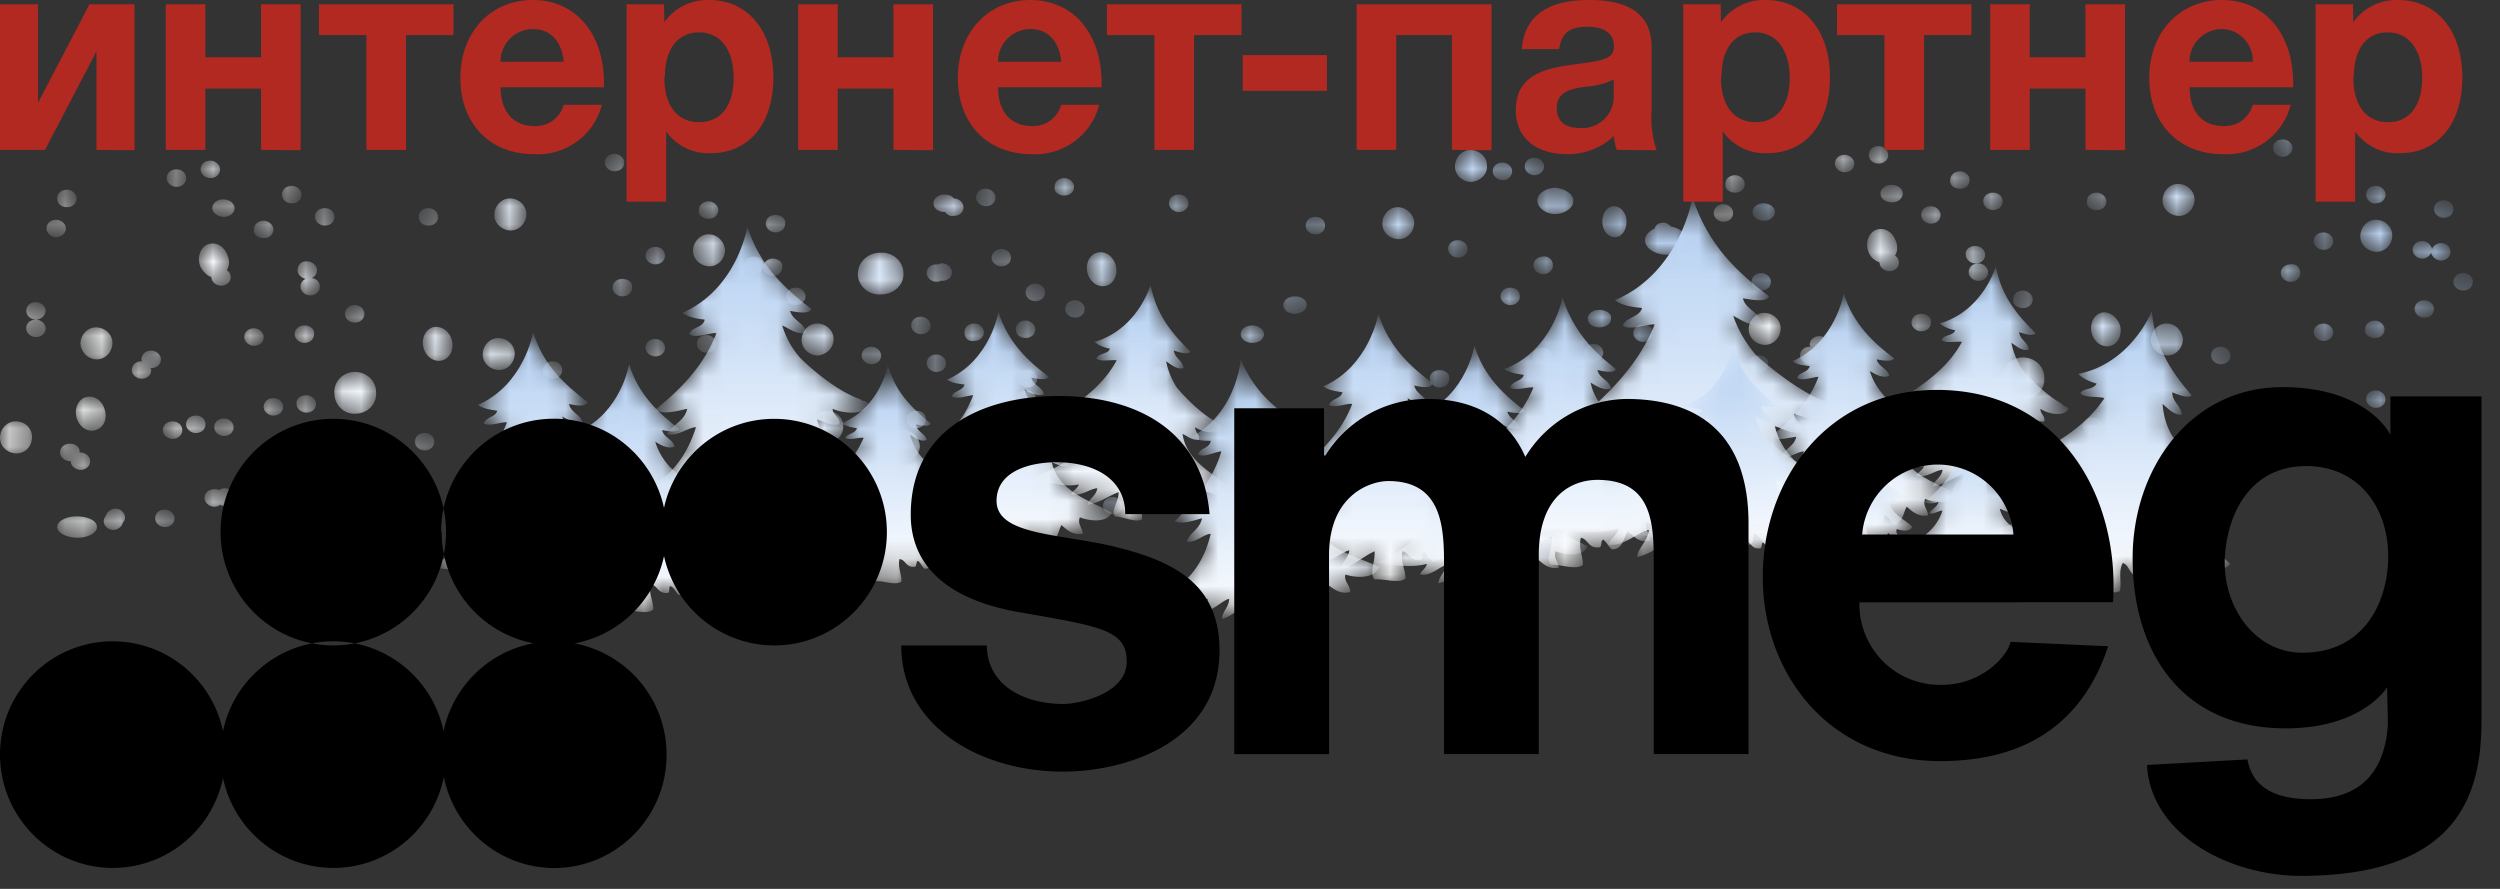 <svg xmlns="http://www.w3.org/2000/svg" xmlns:xlink="http://www.w3.org/1999/xlink" width="135" height="48" viewBox="0 0 135 48"><rect x="0" y="0" width="135" height="48" fill="#333333" stroke="none"/><defs><linearGradient id="sm-rus.ru-b" x1="0%" x2="100%" y1="50.001%" y2="50.001%"><stop offset="0%" stop-color="#FFF"/><stop offset="100%" stop-color="#B3CFF2"/></linearGradient><linearGradient id="sm-rus.ru-e" x1="0%" x2="100%" y1="50%" y2="50%"><stop offset="0%" stop-color="#FFF"/><stop offset="100%" stop-color="#B3CFF2"/></linearGradient><linearGradient id="sm-rus.ru-h" x1="50%" x2="50%" y1="100.146%" y2=".146%"><stop offset="0%" stop-color="#FFF"/><stop offset="100%" stop-color="#B3CFF2"/></linearGradient><linearGradient id="sm-rus.ru-k" x1="50%" x2="50%" y1="100.153%" y2=".003%"><stop offset="0%" stop-color="#FFF"/><stop offset="100%" stop-color="#B3CFF2"/></linearGradient><linearGradient id="sm-rus.ru-n" x1="50%" x2="50%" y1="99.735%" y2="-.494%"><stop offset="0%" stop-color="#FFF"/><stop offset="100%" stop-color="#B3CFF2"/></linearGradient><linearGradient id="sm-rus.ru-q" x1="50%" x2="50%" y1="99.611%" y2="-.618%"><stop offset="0%" stop-color="#FFF"/><stop offset="100%" stop-color="#B3CFF2"/></linearGradient><linearGradient id="sm-rus.ru-t" x1="50%" x2="50%" y1="100%" y2="0%"><stop offset="0%" stop-color="#FFF"/><stop offset="100%" stop-color="#B3CFF2"/></linearGradient><linearGradient id="sm-rus.ru-w" x1="50.003%" x2="50.003%" y1="99.434%" y2="-.569%"><stop offset="0%" stop-color="#FFF"/><stop offset="100%" stop-color="#B3CFF2"/></linearGradient><linearGradient id="sm-rus.ru-z" x1="50%" x2="50%" y1="100.373%" y2=".152%"><stop offset="0%" stop-color="#FFF"/><stop offset="100%" stop-color="#B3CFF2"/></linearGradient><linearGradient id="sm-rus.ru-C" x1="50%" x2="50%" y1="100.217%" y2=".217%"><stop offset="0%" stop-color="#FFF"/><stop offset="100%" stop-color="#B3CFF2"/></linearGradient><linearGradient id="sm-rus.ru-F" x1="50%" x2="50%" y1="100.248%" y2="-.391%"><stop offset="0%" stop-color="#FFF"/><stop offset="100%" stop-color="#B3CFF2"/></linearGradient><linearGradient id="sm-rus.ru-I" x1="50%" x2="50%" y1="99.811%" y2="-.418%"><stop offset="0%" stop-color="#FFF"/><stop offset="100%" stop-color="#B3CFF2"/></linearGradient><linearGradient id="sm-rus.ru-L" x1="50%" x2="50%" y1="99.687%" y2="-.542%"><stop offset="0%" stop-color="#FFF"/><stop offset="100%" stop-color="#B3CFF2"/></linearGradient><linearGradient id="sm-rus.ru-O" x1="50%" x2="50%" y1="100%" y2="0%"><stop offset="0%" stop-color="#FFF"/><stop offset="100%" stop-color="#B3CFF2"/></linearGradient><linearGradient id="sm-rus.ru-R" x1="50%" x2="50%" y1="100.194%" y2="-.047%"><stop offset="0%" stop-color="#FFF"/><stop offset="100%" stop-color="#B3CFF2"/></linearGradient><linearGradient id="sm-rus.ru-U" x1="50%" x2="50%" y1="99.178%" y2="-.401%"><stop offset="0%" stop-color="#FFF"/><stop offset="100%" stop-color="#B3CFF2"/></linearGradient><linearGradient id="sm-rus.ru-X" x1="50%" x2="50%" y1="98.786%" y2="-1.214%"><stop offset="0%" stop-color="#FFF"/><stop offset="100%" stop-color="#B3CFF2"/></linearGradient><linearGradient id="sm-rus.ru-aa" x1="50%" x2="50%" y1="99.52%" y2="-.478%"><stop offset="0%" stop-color="#FFF"/><stop offset="100%" stop-color="#B3CFF2"/></linearGradient><linearGradient id="sm-rus.ru-ad" x1="50%" x2="50%" y1="100.106%" y2=".326%"><stop offset="0%" stop-color="#FFF"/><stop offset="100%" stop-color="#B3CFF2"/></linearGradient><path id="sm-rus.ru-a" d="M91.026.628c-.053.262.261.471.628.471.366 0 .628-.21.628-.47 0-.263-.262-.472-.628-.472-.367 0-.628.21-.628.471m-12.458.733c0 .471.419.837.89.837.47-.052.89-.418.837-.89 0-.47-.418-.837-.89-.837-.471 0-.837.419-.837.89m-45.905-.21c0 .262.261.472.523.472.314 0 .523-.21.523-.471 0-.262-.261-.472-.523-.472-.314 0-.523.21-.523.472m49.674.21c0 .26.261.47.523.47s.524-.21.524-.47c0-.263-.262-.472-.524-.472-.314 0-.523.21-.523.471m-71.502.157c0 .262.262.47.524.47.314 0 .523-.208.523-.47s-.262-.472-.523-.472c-.314 0-.524.21-.524.472m69.774.105c0 .261.262.47.524.47.262.053.523-.209.523-.47 0-.262-.261-.471-.523-.471-.315 0-.524.21-.524.47M9.003 1.99c0 .262.262.471.524.471.314 0 .524-.21.524-.471 0-.262-.21-.471-.524-.471-.314 0-.524.21-.524.47m47.947.472c-.052.262.21.471.523.471.315 0 .524-.21.524-.47 0-.263-.262-.472-.524-.472-.313 0-.523.21-.523.471m-41.718.418c0 .263.21.472.523.472.315 0 .524-.21.524-.472 0-.26-.262-.47-.524-.47-.314 0-.523.21-.523.47m67.785.315c0 .366.419.733.942.733.524 0 .995-.314.995-.68.052-.368-.419-.681-.942-.734-.524 0-.995.315-.995.681M52.71 3.035c0 .263.262.472.524.472.313 0 .523-.21.523-.472 0-.26-.262-.47-.523-.47-.314 0-.524.21-.524.47m-49.622.053c0 .262.21.471.524.471.314 0 .523-.209.523-.47 0-.262-.262-.472-.523-.472-.314 0-.524.21-.524.471m60.039.262c0 .262.261.47.523.47.314 0 .523-.208.523-.47s-.209-.472-.523-.472c-.314 0-.523.21-.523.472m-12.72 0c0 .262.261.47.576.47h.052c.105.158.314.263.471.21.314 0 .524-.21.524-.47 0-.262-.262-.472-.524-.472-.104-.157-.314-.21-.523-.21-.315 0-.576.21-.576.472m-23.712.628c0 .471.419.838.89.838.471 0 .838-.42.838-.89 0-.419-.367-.838-.89-.838-.47 0-.838.419-.838.89m-15.232-.366c0 .261.314.47.628.47.315 0 .576-.209.576-.47 0-.262-.261-.471-.628-.471-.314 0-.576.209-.576.47m26.277.106c-.053.261.21.47.523.47.314 0 .524-.209.524-.47 0-.262-.262-.472-.524-.472-.314 0-.523.21-.523.472m56.898.104c0 .262.261.471.628.471.314 0 .575-.21.575-.471 0-.262-.261-.471-.628-.471-.314 0-.575.21-.575.47m-8.114.524c0 .472.314.838.68.838.367 0 .629-.366.629-.838 0-.47-.314-.837-.68-.837-.367 0-.63.366-.63.837m-11.88.105c0 .471.418.838.889.838.472 0 .838-.42.838-.89 0-.419-.42-.838-.89-.838-.471 0-.838.42-.838.89m-52.03-.366c0 .261.21.47.524.47.314 0 .523-.209.523-.47 0-.262-.261-.471-.523-.471-.314 0-.523.209-.523.47m-5.601 0c0 .262.261.472.523.472.314 0 .524-.21.524-.471 0-.262-.21-.471-.524-.471-.314 0-.523.209-.523.47m24.34.367c0 .262.261.471.523.471.314 0 .523-.21.523-.47.053-.263-.209-.472-.523-.472-.314 0-.523.21-.523.471m29.155.105c0 .262.262.472.523.472.315 0 .524-.21.524-.472s-.21-.471-.524-.471c-.314 0-.523.21-.523.47m-67.995.158c0 .262.262.471.524.471s.523-.21.523-.471c0-.262-.261-.471-.523-.471-.314 0-.523.21-.523.47m11.201.053c-.052.263.21.47.524.47.314 0 .523-.207.523-.47 0-.261-.262-.47-.523-.47-.315 0-.524.209-.524.47m75.637-.052c-.314.156-.524.366-.524.628 0 .418.524.785 1.152.785.628 0 1.151-.261 1.151-.733 0-.365-.366-.68-.89-.785-.104-.104-.261-.21-.418-.21-.21 0-.419.106-.471.315M37.426 5.915c0 .47.419.837.89.837.47 0 .837-.418.837-.89-.052-.471-.419-.836-.89-.836-.47 0-.837.418-.837.889m40.776-.105c0 .262.26.471.523.471.314 0 .523-.209.523-.47 0-.262-.261-.472-.523-.472-.314 0-.523.21-.523.471M11.149 5.6c-.366.21-.524.734-.314 1.205.157.261.367.47.576.523 0 .261.262.471.523.471.314 0 .524-.21.524-.47a.441.441 0 00-.21-.367c.158-.263.158-.576 0-.89-.154-.347-.45-.553-.763-.553a.746.746 0 00-.336.082m23.712.575c0 .262.262.472.523.472.314 0 .524-.21.524-.472 0-.261-.21-.47-.524-.47-.314 0-.523.209-.523.47m18.686.105c0 .262.262.471.524.471.314 0 .524-.209.524-.47 0-.262-.262-.472-.524-.472s-.524.21-.524.471m5.55-.209c-.367.21-.524.733-.315 1.204.21.47.68.68 1.1.47.366-.209.523-.731.313-1.203-.154-.347-.45-.552-.763-.552a.742.742 0 00-.336.081M47.528 6.02c-.68 0-1.204.523-1.204 1.151s.576 1.152 1.256 1.1c.681 0 1.256-.525 1.204-1.152 0-.6-.524-1.103-1.162-1.103-.031 0-.062 0-.094.004m35.803.209c-.314 0-.523.21-.523.47 0 .263.262.472.523.472.314 0 .524-.21.524-.472 0-.28-.21-.478-.443-.478a.43.43 0 00-.08.008m-43.132.47c0 .263.262.472.523.472.21 0 .42-.156.472-.314a.56.56 0 00.523.419c.314 0 .523-.21.523-.471.053-.262-.209-.471-.523-.471-.21 0-.419.157-.472.314a.562.562 0 00-.523-.42c-.314 0-.523.21-.523.471m-24.13.263c0 .235.211.428.443.465a.455.455 0 00-.286.425c0 .26.261.47.523.47.314 0 .523-.21.523-.47 0-.24-.173-.433-.44-.466a.455.455 0 00.284-.424c0-.263-.262-.471-.524-.471a.467.467 0 00-.08-.007c-.269 0-.443.239-.443.478m34.598-.314h-.104c-.314 0-.523.209-.523.47 0 .263.261.471.523.471.053 0 .157 0 .21-.052h.104c.314 0 .524-.209.524-.47 0-.262-.262-.472-.524-.472-.052 0-.105 0-.21.053m43.917.941c0 .263.262.472.524.472.313 0 .523-.21.523-.472 0-.26-.261-.47-.523-.47-.314 0-.524.21-.524.47m-61.504.315c0 .262.262.471.524.471.314 0 .524-.21.524-.47.05-.263-.21-.472-.524-.472-.314 0-.524.21-.524.471m22.298.262c0 .262.262.47.524.47.314 0 .524-.208.524-.47s-.21-.471-.524-.471c-.314 0-.524.21-.524.47m25.65.21c0 .262.26.471.523.471.314 0 .523-.21.523-.471 0-.262-.21-.47-.523-.47-.314 0-.524.208-.524.47m-38.577 0c0 .262.261.471.523.471s.524-.21.524-.471c0-.262-.262-.47-.524-.47-.314 0-.523.208-.523.47m26.852.471c0 .262.262.471.628.471.314 0 .628-.21.628-.47 0-.263-.261-.472-.628-.472-.366 0-.628.21-.628.471m-11.777.209c0 .262.261.472.523.472.314 0 .524-.21.524-.472 0-.261-.262-.47-.524-.47-.314 0-.523.209-.523.47M1.413 9.16c0 .262.262.471.524.471-.314 0-.524.21-.524.47 0 .263.262.472.524.472.314 0 .523-.209.523-.471 0-.261-.262-.47-.523-.47.261 0 .523-.21.523-.472s-.262-.47-.523-.47c-.314 0-.524.208-.524.47m17.221.157c0 .261.21.471.524.471.314 0 .523-.21.523-.47 0-.263-.261-.472-.523-.472-.314 0-.524.209-.524.471m67.105.261c0 .263.261.472.628.472s.628-.21.628-.472c.053-.26-.261-.47-.628-.47s-.628.21-.628.47m-45.434.315c0 .262.261.471.523.471.314 0 .524-.21.524-.471 0-.262-.21-.471-.524-.471-.314 0-.523.21-.523.471m8.898.052c0 .262.262.471.524.471.314 0 .523-.209.523-.471 0-.261-.262-.47-.523-.47-.314 0-.524.209-.524.47m5.653.21c0 .261.21.47.523.47.315 0 .524-.209.524-.47 0-.262-.262-.471-.524-.471-.313 0-.523.209-.523.47m-2.774.158c0 .314.21.523.523.471.315 0 .524-.21.524-.471 0-.262-.262-.471-.524-.471-.314 0-.523.209-.523.47m-8.794.42c0 .47.419.837.89.837.471-.052.838-.419.838-.89 0-.471-.42-.837-.89-.837-.471 0-.838.419-.838.89m44.911-.367c0 .262.262.471.524.471.314 0 .523-.21.523-.47.052-.263-.21-.472-.523-.472-.314 0-.524.209-.524.471M67 10.416c0 .262.262.471.628.471.367 0 .628-.209.628-.47 0-.262-.314-.472-.628-.472-.366 0-.628.21-.628.471m-51.087 0c0 .262.261.471.523.471.314 0 .523-.209.523-.47.053-.262-.209-.472-.523-.472-.314 0-.524.21-.524.471m7.329-.314c-.367.21-.524.733-.315 1.204.21.471.681.68 1.1.471.366-.209.523-.732.314-1.204-.155-.347-.48-.552-.787-.552a.625.625 0 00-.312.08m-18.896.839c.052.47.418.837.89.837.47 0 .837-.418.837-.89 0-.47-.419-.837-.89-.837-.471 0-.837.418-.837.89m8.846-.367c0 .262.261.472.523.472.314 0 .524-.21.524-.472 0-.261-.262-.471-.524-.471-.314 0-.523.21-.523.471m77.992.629c0 .47.419.837.89.837.47 0 .837-.419.837-.89 0-.47-.366-.837-.89-.837-.47 0-.837.418-.837.89m-53.548-.262c0 .262.21.47.524.47.314 0 .523-.208.523-.47s-.262-.472-.523-.472c-.314 0-.524.21-.524.472m-11.568.576c0 .47.419.837.89.837.471 0 .838-.42.838-.89 0-.47-.42-.837-.89-.837-.471 0-.838.419-.838.89m8.794-.367c0 .261.262.471.523.471.314 0 .524-.21.524-.47 0-.263-.21-.472-.524-.472-.314 0-.523.209-.523.471m50.668.261c0 .316.262.524.524.472.314 0 .524-.21.524-.472 0-.26-.262-.47-.524-.47-.314 0-.524.21-.524.47m-38.995.158c0 .262.261.471.523.471.314 0 .523-.21.523-.471 0-.262-.261-.471-.523-.471-.314 0-.523.21-.523.471m36.221.052c0 .262.262.472.524.472.314 0 .523-.21.523-.472.053-.261-.209-.47-.523-.47-.314 0-.524.209-.524.47m-75.113.157c0 .053 0 .053.053.105h-.053c-.314 0-.523.21-.523.471 0 .262.261.47.523.47.314 0 .524-.208.524-.47 0-.053 0-.053-.053-.105h.053c.314 0 .523-.209.523-.47 0-.262-.262-.472-.523-.472-.314 0-.524.21-.524.471m42.399.21c0 .261.261.47.523.47.314 0 .524-.209.524-.47s-.262-.471-.524-.471c-.314 0-.523.21-.523.47m44.387.053c0 .261.262.471.523.471.315 0 .524-.21.524-.47.052-.263-.21-.472-.524-.472-.313 0-.523.21-.523.471m-65.115.314c0 .262.261.47.523.47.314 0 .523-.208.523-.47 0-.261-.209-.471-.523-.471-.314 0-.523.21-.523.471m32.767.314c0 .262.261.472.523.472.314 0 .524-.21.524-.472.052-.262-.21-.47-.524-.47-.314 0-.523.208-.523.47m28.056.157c0 .262.262.471.524.471.261 0 .523-.21.523-.471s-.262-.47-.523-.47c-.315 0-.524.209-.524.47m-12.929 0c0 .262.262.471.523.471.315 0 .524-.21.524-.471.052-.261-.21-.47-.524-.47-.314 0-.523.209-.523.47m-22.246 0c0 .262.262.471.523.471.315 0 .524-.21.524-.471s-.209-.47-.524-.47c-.314 0-.523.209-.523.47m-36.902.785c0 .629.523 1.152 1.151 1.1.628 0 1.152-.524 1.1-1.152 0-.628-.524-1.1-1.152-1.1-.628 0-1.152.524-1.1 1.152m36.85.314c0 .262.262.472.524.472.314 0 .523-.21.523-.472 0-.261-.261-.47-.523-.47-.314 0-.523.209-.523.47m-38.892.262c0 .262.262.47.524.47.314 0 .523-.208.523-.47s-.262-.47-.523-.47c-.314 0-.576.208-.524.47m-11.515-.314c-.367.21-.524.733-.314 1.204.209.471.68.68 1.099.471.418-.21.523-.733.314-1.204-.155-.347-.451-.552-.764-.552a.75.75 0 00-.335.081m9.736.471c0 .262.261.47.523.47.314 0 .524-.208.524-.47 0-.261-.21-.47-.524-.47-.314 0-.523.209-.523.47m78.986.262c0 .262.262.471.524.471.314 0 .523-.21.523-.471 0-.262-.262-.471-.523-.471-.314 0-.524.21-.524.47m-40.775-.26c-.367.209-.524.732-.315 1.203.21.471.68.68 1.1.471.366-.21.523-.733.313-1.204-.154-.347-.45-.552-.763-.552a.746.746 0 00-.335.081m-14.761.419c0 .262.261.471.523.471.314 0 .523-.21.523-.471 0-.262-.261-.472-.523-.472-.314 0-.523.21-.523.472m11.253.262c0 .261.262.471.524.471.314 0 .523-.21.523-.471.053-.262-.21-.471-.523-.471-.314 0-.524.209-.524.47m-5.13.42c0 .47.42.837.89.837.472 0 .838-.419.838-.89 0-.471-.419-.837-.89-.837-.47 0-.837.419-.837.89m41.77-.21c0 .262.262.471.523.471.315 0 .524-.209.524-.471.052-.261-.21-.471-.524-.471-.314 0-.523.21-.523.471m-75.531.052c0 .262.26.471.523.471.313 0 .523-.209.523-.47 0-.262-.21-.472-.523-.472-.315 0-.523.21-.523.471m1.517.157c0 .262.262.471.523.471.315 0 .524-.209.524-.47 0-.263-.262-.471-.524-.471-.314 0-.523.208-.523.47m85.32.105c0 .262.262.471.524.471.314 0 .523-.21.523-.47 0-.263-.262-.472-.523-.472-.314 0-.524.21-.524.471m-88.095.052c0 .262.262.472.524.472.314 0 .524-.21.524-.472 0-.261-.21-.47-.524-.47-.314 0-.524.209-.524.47M0 16.018c0 .47.419.837.89.837.47 0 .837-.367.837-.89 0-.47-.366-.838-.89-.838-.47 0-.837.42-.837.89m59.515-.104c-.053.261.21.47.524.47.313 0 .523-.209.523-.47 0-.262-.262-.472-.523-.472-.315 0-.524.21-.524.471m-2.774.158c0 .261.261.47.523.47.314 0 .523-.209.523-.47 0-.262-.261-.472-.523-.472-.314 0-.523.21-.523.472m-8.794.418c0 .471.419.838.89.838.47 0 .837-.419.837-.89-.052-.471-.419-.838-.89-.838-.471 0-.837.42-.837.89m-25.544-.261c0 .261.262.47.523.47.315 0 .524-.209.524-.47 0-.262-.21-.472-.524-.472-.313 0-.523.21-.523.472m57.264.104c0 .262.262.472.524.472.314 0 .524-.21.524-.472 0-.261-.21-.47-.524-.47-.314 0-.524.209-.524.47m-9.317.367c0 .261.262.47.523.47.314 0 .523-.209.523-.47 0-.262-.26-.471-.523-.471-.314 0-.523.21-.523.47m-67.105.106c0 .261.263.47.524.47h.052c0 .262.261.472.524.472.314 0 .523-.21.523-.472s-.262-.47-.523-.47h-.053c.053-.262-.21-.472-.523-.472-.314 0-.524.21-.524.472m47.947.523c0 .261.262.47.524.47.314 0 .523-.209.523-.47 0-.262-.262-.471-.523-.471-.314 0-.524.21-.524.471m39.468.209c0 .262.261.471.523.471.314 0 .523-.21.523-.471 0-.262-.21-.47-.523-.47-.314 0-.523.208-.523.47m-40.724 1.518c0 .262.262.47.523.47.314 0 .524-.208.524-.47.052-.261-.21-.471-.524-.471-.314 0-.523.21-.523.471m-38.106-.21c-.053-.051-.157-.051-.262-.051-.314 0-.523.208-.523.47s.261.472.523.472c.157 0 .262-.052.314-.105.052.053.157.053.262.053.314 0 .523-.21.523-.472s-.21-.47-.523-.47c-.157 0-.262.052-.314.104m3.56.994c0 .47.418.838.889.838.471 0 .838-.367.838-.89-.053-.471-.42-.838-.89-.838-.472 0-.838.419-.838.89m82.494-.314c0 .262.262.471.523.471.314 0 .524-.21.524-.471 0-.262-.262-.47-.524-.47-.314 0-.523.209-.523.47m-38.316.158c0 .261.262.47.523.47.315 0 .524-.209.524-.47 0-.262-.262-.472-.524-.472-.313 0-.523.21-.523.472m-53.862.575a.399.399 0 00-.104.262c0 .261.262.47.523.47a.564.564 0 00.524-.418.4.4 0 00.104-.262c0-.261-.261-.47-.523-.47a.564.564 0 00-.524.418m2.67.105c0 .261.262.47.523.47.315 0 .524-.209.524-.47 0-.262-.262-.472-.524-.472-.314 0-.523.21-.523.472m10.26.314c0 .262.261.471.523.471.314 0 .523-.21.523-.471 0-.262-.261-.47-.523-.47-.314 0-.524.208-.524.47m-15.546.156c0 .315.524.577 1.1.577.575 0 1.046-.262 1.046-.577 0-.366-.523-.575-1.099-.575s-1.047.262-1.047.575M53.6 20.78c0 .262.262.472.523.472.315 0 .524-.21.524-.472 0-.261-.21-.471-.524-.471-.314 0-.523.21-.523.471"/><path id="sm-rus.ru-d" d="M33.238.419c-.314 0-.523.21-.523.47 0 .263.262.472.523.472.262 0 .524-.21.524-.471 0-.262-.262-.471-.524-.471zm-22.35.837c0 .262.209.471.523.471.314 0 .523-.209.523-.47 0-.262-.261-.472-.523-.472-.314 0-.524.21-.524.471zm-1.833.471c0 .262.262.471.524.471.314 0 .523-.21.523-.47 0-.262-.261-.472-.523-.472-.314 0-.524.21-.524.471zm6.23.89c-.053.262.209.471.523.471.314 0 .523-.21.523-.47 0-.263-.261-.472-.523-.472-.314 0-.524.21-.524.471zm-12.144.21c-.053.261.209.47.523.47.314 0 .523-.209.523-.47 0-.262-.261-.472-.523-.472-.314 0-.523.21-.523.472zm23.607.89c0 .47.418.837.89.837.47 0 .836-.419.836-.89 0-.47-.418-.837-.889-.837-.471 0-.837.418-.837.89zM11.516 3.35c0 .262.261.471.628.471.313 0 .576-.21.576-.471 0-.262-.263-.471-.629-.471-.314 0-.575.21-.575.471zm26.224.052c0 .262.262.523.523.471.314 0 .524-.209.524-.471 0-.261-.262-.47-.524-.47-.314 0-.523.209-.523.47zm-15.075.367c-.052.261.21.471.523.471.314 0 .524-.21.524-.471 0-.262-.262-.471-.524-.471-.314 0-.523.209-.523.47zm-5.6 0c0 .261.26.471.522.471.315 0 .524-.21.524-.471 0-.262-.21-.471-.524-.471-.314 0-.523.209-.523.47zm24.339.418c0 .262.262.472.523.472.314 0 .524-.21.524-.471 0-.263-.21-.471-.524-.471-.314 0-.523.208-.523.47zm-38.892.21c0 .262.262.47.523.47.315 0 .524-.208.524-.47s-.261-.472-.524-.472c-.313 0-.522.21-.522.472zm11.202.105c0 .261.262.47.524.47.314 0 .523-.209.523-.47 0-.262-.262-.472-.523-.472-.315 0-.524.21-.524.472zm23.712 1.151c0 .471.419.838.89.838.47 0 .837-.419.837-.89 0-.471-.419-.838-.89-.838-.47 0-.837.42-.837.89zM11.202 5.34c-.367.21-.524.733-.315 1.204.105.262.315.419.576.523 0 .262.262.472.523.472.315 0 .524-.21.524-.472a.441.441 0 00-.21-.367c.157-.26.157-.575 0-.889-.154-.347-.45-.552-.763-.552a.75.75 0 00-.335.081zm23.711.575c0 .263.262.472.524.472.314 0 .524-.21.524-.472 0-.26-.263-.47-.524-.47-.314 0-.524.21-.524.47zm5.34.472c0 .262.261.471.523.471.21 0 .419-.158.47-.314.053.21.263.419.524.419.314 0 .524-.21.524-.471 0-.262-.21-.471-.524-.471-.21 0-.418.157-.47.314-.054-.21-.262-.42-.524-.42-.314 0-.524.21-.524.472zm-24.131.262c0 .261.262.47.523.47.314 0 .523-.209.523-.47 0-.262-.261-.471-.523-.471-.314 0-.575.209-.523.47zm.157.942c0 .262.262.47.523.47.315 0 .524-.208.524-.47s-.262-.471-.524-.471c-.314 0-.523.21-.523.47zm17.378-.419c-.314 0-.523.21-.523.471 0 .262.261.47.523.47.314 0 .523-.208.523-.47 0-.281-.168-.479-.43-.479a.592.592 0 00-.093.008zm8.794.942c0 .262.261.471.523.471.306 0 .513-.198.524-.45v-.042c-.011-.251-.218-.45-.524-.45-.314 0-.523.21-.523.47zm-40.985.785c0 .262.261.472.523.472s.524-.21.524-.472-.262-.47-.524-.47c-.314 0-.523.208-.523.47zm17.22.157c-.052.262.21.472.524.472.314 0 .524-.21.524-.472 0-.261-.262-.47-.524-.47-.314 0-.523.209-.523.47zm21.671.523c0 .263.262.472.523.472.315 0 .524-.21.524-.472 0-.26-.262-.47-.524-.47-.314 0-.523.21-.523.47zm-38.944.263c0 .26.262.47.524.47.314 0 .524-.21.524-.47.052-.263-.21-.471-.524-.471-.314 0-.524.208-.524.47zm14.552.26c0 .263.262.472.523.472.314 0 .524-.209.524-.471 0-.261-.21-.47-.524-.47-.314 0-.523.209-.523.47zm7.328-.26c-.366.209-.523.732-.314 1.204.21.47.68.68 1.1.47.366-.208.523-.732.313-1.203-.193-.348-.5-.553-.794-.553a.612.612 0 00-.305.082zm-18.896.837c0 .471.42.838.89.838.47 0 .837-.42.837-.89 0-.471-.419-.838-.89-.838-.47 0-.837.419-.837.89zm8.794-.366c0 .261.261.471.523.471.314 0 .524-.21.524-.471.052-.262-.21-.471-.524-.471-.314 0-.523.209-.523.47zm24.496.366c-.052.262.21.471.524.471.314 0 .523-.21.523-.47 0-.263-.261-.472-.523-.472-.314 0-.523.21-.523.471zm-2.774.157c0 .262.262.472.524.472.314 0 .524-.21.524-.472s-.263-.47-.524-.47c-.314 0-.524.208-.524.47zm-8.794.419c0 .471.42.837.89.837.471 0 .838-.418.838-.89-.052-.47-.419-.837-.89-.837-.471 0-.838.42-.838.89zm-18.424.262c0 .052 0 .052.051.104h-.05c-.316 0-.524.21-.524.471 0 .262.26.472.523.472.314 0 .523-.21.523-.472 0-.052 0-.052-.052-.104h.052c.262 0 .523-.21.523-.471 0-.262-.261-.471-.523-.471-.314 0-.523.209-.523.47zm21.67.575c0 .262.262.472.523.472.314 0 .524-.21.524-.472 0-.261-.262-.47-.524-.47-.314 0-.523.209-.523.47zM18.11 13.347c0 .629.523 1.152 1.151 1.1.629 0 1.152-.524 1.1-1.152 0-.628-.524-1.099-1.152-1.099-.628 0-1.151.524-1.1 1.151zm-2.094.576c0 .262.262.472.524.472.314 0 .523-.21.523-.472 0-.26-.262-.47-.523-.47-.262 0-.524.21-.524.47zM4.554 13.61c-.367.21-.524.733-.314 1.204.21.471.68.681 1.1.471.365-.209.522-.785.313-1.204-.154-.347-.45-.552-.764-.552a.75.75 0 00-.335.081zm9.736.471c0 .262.262.472.523.472.314 0 .523-.21.523-.472 0-.261-.209-.47-.523-.47-.314 0-.523.209-.523.47zm23.45.367c0 .262.262.471.523.471.314 0 .524-.21.524-.471 0-.262-.262-.471-.524-.471-.314 0-.523.21-.523.47zm-27.638.576c0 .261.262.471.523.471.315 0 .524-.21.524-.471 0-.262-.261-.471-.524-.471-.313 0-.523.209-.523.47zm1.466.104c0 .262.262.471.523.471.315 0 .524-.209.524-.47.052-.262-.209-.472-.524-.472-.314 0-.523.21-.523.471zm-11.516.576c0 .471.42.838.89.838.471 0 .838-.367.838-.89 0-.472-.42-.838-.89-.838-.471 0-.838.419-.838.89zm8.794-.367c0 .262.262.472.524.472.314 0 .523-.21.523-.472 0-.261-.262-.47-.523-.47-.315 0-.524.209-.524.47zm13.61.576c0 .262.261.472.523.472.314 0 .523-.21.523-.472 0-.261-.261-.47-.523-.47-.314 0-.524.209-.524.47zm-19.158.629c0 .261.26.47.523.47h.052c0 .262.262.472.524.472.314 0 .523-.21.523-.471 0-.262-.261-.471-.523-.471h-.052c0-.262-.21-.471-.524-.471-.314 0-.523.209-.523.47zm8.585 2.041c-.053-.052-.158-.052-.263-.052-.314 0-.523.21-.523.47 0 .262.262.472.523.472.157 0 .263-.052.314-.105.052.053.157.053.262.053.314 0 .524-.21.524-.472 0-.261-.263-.471-.524-.471-.157 0-.262.053-.313.105zm3.506.995c0 .47.419.837.89.837.471 0 .838-.367.838-.89 0-.47-.367-.837-.89-.837-.472 0-.838.418-.838.89zm-9.684.418a.399.399 0 00-.104.262c0 .262.261.472.523.472s.471-.21.524-.42a.4.4 0 00.104-.262c.053-.261-.209-.47-.523-.47a.564.564 0 00-.524.418zm2.67.105c0 .262.262.471.523.471.315 0 .524-.21.524-.471.052-.262-.21-.471-.524-.471-.314 0-.523.21-.523.471zm10.783-.157c-.314 0-.524.21-.524.47 0 .263.262.472.524.472.314 0 .523-.21.523-.471.047-.282-.158-.479-.427-.479a.61.61 0 00-.096.008zm-16.017.576c0 .313.523.576 1.099.576s1.047-.263 1.047-.576c-.053-.314-.524-.576-1.1-.576-.575 0-1.046.262-1.046.576z"/><path id="sm-rus.ru-g" d="M5.758.366c.576 1.832 1.727 2.827 2.931 3.77-.105.313-.733.156-.994.104.104.47.628.576.732.994-.366.157-.785-.157-1.099-.314.157.524.471 1.047.838 1.466 0 0 1.256 1.256 2.512 1.78.052.052.157.052.21.104.052 0 .157.053.209.053.157.104.21.157.262.157-.21.523-1.257.418-1.728.21 0 .365.367.365.314.732-.366.105-.68-.105-.994-.21.366 1.675 2.094 2.147 3.454 2.88-.261.575-1.308.523-1.884.261-.157.367.157.576.157.942-.576.105-.89-.261-1.204-.523-.04.08-.072.165-.102.251l-.044.13c-.11.32-.228.613-.639.613-.157-.157-.262-.366-.471-.523-.157.052 0 .366-.157.419-.576.104-.576-.367-.995-.471-.157.523.157.942.157 1.465-.314.314-1.203 0-1.675.053-.314-.367.053-.89 0-1.518-.68.314-1.099.785-1.832.994 0-.366.42-.576.471-1.047-.47.105-.942.68-1.57.576.105-.262.367-.314.419-.628-.785.262-1.727.105-2.931-.052 1.57-.733 2.722-1.518 3.35-3.455-.367 0-.838.419-1.309.314.21-.471.785-.576.89-1.152-.262 0-1.047.262-1.466 0 1.1-.941 2.2-1.989 2.775-3.507-.315-.052-.943.262-1.257.053.157-.367.628-.314.733-.68-.366-.053-.733-.105-1.047-.315"/><path id="sm-rus.ru-j" d="M6.857.419c.68 2.146 2.041 3.35 3.455 4.449-.105.314-.838.157-1.152.105.157.523.733.628.89 1.151-.419.21-.942-.21-1.309-.366.21.68.524 1.256.995 1.78 0 0 1.466 1.465 2.931 2.093.105.053.157.053.262.105.105.052.157.105.262.105.104.052.209.104.261.157-.209.628-1.413.523-1.989.261 0 .367.419.42.367.838-.471.105-.838-.157-1.204-.262.47 1.937 2.46 2.565 4.03 3.35-.314.68-1.518.576-2.198.314-.105.236-.04.419.046.596l.065.132c.064.132.118.267.098.424-.68.21-1.047-.314-1.413-.576-.262.523-.262 1.204-.942 1.204-.21-.21-.367-.471-.576-.628-.097 0-.115.089-.123.19l-.006.103c-.006.083-.02.158-.08.178-.733.105-.68-.471-1.204-.576-.112.335-.06.64.013.94l.056.223c.047.186.088.373.088.564-.42.367-1.414 0-1.99.053-.366-.419.158-1.047.053-1.78-.733.367-1.256.995-2.146 1.204 0-.419.471-.733.523-1.256-.523.104-1.099.785-1.832.68.105-.366.419-.419.471-.785-.89.314-2.041.157-3.454-.052 1.884-.89 3.245-1.78 3.978-4.083-.419 0-.995.523-1.57.366.314-.523.942-.68 1.099-1.36-.314.052-1.257.366-1.728.052 1.361-1.1 2.618-2.356 3.298-4.135-.314-.053-1.1.314-1.466.052.157-.419.733-.314.838-.785-.419-.053-.838-.105-1.204-.367"/><path id="sm-rus.ru-m" d="M5.758.314C6.28 1.99 7.38 2.984 8.48 3.821c-.105.21-.68.105-.943.052.105.42.576.472.681.89-.366.157-.785-.104-1.047-.261.157.523.419.942.785 1.36 0 0 1.152 1.1 2.303 1.623.053.052.157.052.21.105.104 0 .157.052.21.052l.125.063.06.03.023.012c-.157.523-1.151.419-1.57.21 0 .313.314.313.262.68-.367.104-.68-.105-.942-.21.263 1.129 1.148 1.69 2.111 2.169l.253.123.254.122c.212.1.423.202.627.308-.262.576-1.204.471-1.727.262-.157.366.157.576.157.89-.576.104-.89-.262-1.152-.471-.21.366-.21.942-.733.942-.157-.157-.209-.367-.418-.471-.157 0 0 .314-.157.366-.576.053-.524-.419-.943-.47-.104.47.157.889.157 1.36-.314.314-1.151 0-1.57.052-.314-.366.052-.837 0-1.413-.576.314-.994.785-1.675.942 0-.366.366-.575.419-.994-.367.104-.838.628-1.413.523.052-.21.314-.314.366-.576-.733.21-1.623.105-2.722-.052 1.466-.68 2.565-1.413 3.14-3.193-.366 0-.837.419-1.256.314.21-.47.733-.576.838-1.1-.262 0-.995.263-1.361 0 1.047-.889 2.041-1.831 2.565-3.244-.262 0-.89.261-1.152.052.105-.314.576-.262.68-.628-.313-.053-.627-.053-.941-.262"/><path id="sm-rus.ru-p" d="M5.705 0c.524 1.675 1.623 2.67 2.722 3.507-.104.21-.68.105-.942.052.105.42.576.471.68.89-.366.157-.785-.104-1.046-.261.157.523.418.942.785 1.36 0 0 1.151 1.1 2.303 1.623.052.052.157.052.21.105.104 0 .156.052.209.052l.126.063.06.03.023.012c-.157.523-1.151.419-1.57.21 0 .313.314.313.262.68-.367.104-.68-.105-.943-.21.287 1.186 1.308 1.733 2.365 2.265l.254.128c.211.107.422.215.627.33-.262.575-1.204.47-1.728.26-.157.367.157.577.157.89-.575.105-.89-.261-1.151-.47-.21.366-.21.942-.733.942-.157-.157-.21-.367-.419-.471-.157 0 0 .314-.157.366-.576.052-.523-.419-.942-.471-.105.471.157.89.157 1.361-.314.314-1.152 0-1.57.052-.314-.366.052-.837 0-1.413-.576.314-.995.785-1.675.942 0-.366.366-.576.418-.994-.366.104-.837.628-1.413.523.053-.21.314-.314.367-.576-.733.21-1.623.105-2.722-.052 1.465-.68 2.565-1.413 3.14-3.193-.366 0-.837.419-1.256.314.21-.471.733-.576.838-1.1-.262 0-.995.263-1.361 0 1.047-.889 2.041-1.831 2.565-3.244-.262 0-.89.261-1.152.052.105-.314.576-.262.68-.628-.314-.053-.628-.053-.942-.262"/><path id="sm-rus.ru-s" d="M6.648.419c.314 1.675 1.204 2.67 2.146 3.611-.157.21-.68 0-.89-.052.052.419.471.524.523.942-.366.105-.68-.21-.942-.366.105.523.314.994.576 1.413 0 0 .942 1.152 1.989 1.78.052.052.105.052.157.105.052.052.105.104.157.104.065.033.13.086.17.121l.035.032.004.004c-.261.471-1.151.262-1.518 0 0 .314.262.367.21.68-.367.053-.628-.209-.89-.313.21 1.465 1.623 2.093 2.67 2.983-.315.471-1.204.262-1.675 0-.079.157-.053.288-.014.419l.04.132a.633.633 0 01.026.287c-.524.052-.733-.314-.995-.576-.209.314-.314.838-.785.785-.157-.157-.21-.366-.366-.523-.157 0-.053.314-.21.314-.575.052-.47-.419-.837-.524-.21.471 0 .89-.052 1.309-.314.21-1.047-.157-1.466-.157-.21-.367.21-.733.21-1.309-.576.21-.995.576-1.676.68.053-.313.471-.47.524-.89-.367 0-.89.472-1.414.315.105-.21.315-.262.42-.523-.734.157-1.519-.053-2.566-.367 1.466-.523 2.513-1.047 3.298-2.67-.314-.052-.785.315-1.204.158.262-.367.785-.42.942-.89-.21 0-.942.104-1.256-.157 1.1-.733 2.146-1.518 2.827-2.774-.262-.053-.89.104-1.1-.105.157-.314.629-.21.733-.524a1.958 1.958 0 01-.837-.366"/><path id="sm-rus.ru-v" d="M2.513 3.193c.261.157.522.21.837.262-.105.314-.471.261-.628.523.121.092.368.059.594.026.162-.024.313-.047.4-.026-.523 1.204-1.413 2.042-2.355 2.775.314.208.994.052 1.152 0-.105.47-.576.523-.786.942.195.056.403-.021.603-.098.178-.068.348-.136.497-.112C2.25 9.055 1.309 9.63 0 10.207c.995.157 1.727.315 2.408.105-.053.21-.262.313-.314.523.47.105.941-.366 1.256-.419-.052.367-.366.576-.419.838.628-.157.995-.524 1.518-.785.053.523-.314.942-.052 1.256.142-.02.34.015.545.05.32.055.656.11.816-.05 0-.419-.21-.785-.105-1.203.367.051.314.47.838.418.104-.053.052-.315.157-.315.157.105.209.315.366.42.471 0 .471-.472.681-.786.261.21.523.524.994.42.052-.315-.262-.472-.105-.786.471.21 1.309.314 1.518-.157-1.099-.68-2.46-1.152-2.774-2.513.262.105.524.262.838.21.052-.314-.21-.314-.21-.576.367.21 1.204.314 1.414-.157l-.21-.105c-.052 0-.105-.052-.157-.052-.052-.052-.105-.052-.157-.052-.994-.471-1.989-1.466-1.989-1.466a2.966 2.966 0 01-.628-1.204c.21.105.576.419.89.261-.105-.366-.524-.418-.576-.837.21.053.733.157.785-.052-.942-.785-1.884-1.623-2.303-3.14 0 0-.419 2.302-2.513 3.14"/><path id="sm-rus.ru-y" d="M4.71.262c.734 1.78 1.938 2.722 3.246 3.56-.104.26-.733.156-.994.156.157.471.68.524.837.942-.366.21-.837-.104-1.151-.21.209.524.523.995.942 1.414 0 0 1.36 1.1 2.67 1.57.052 0 .156.053.209.053.052 0 .157.052.21.052.156.053.208.105.26.105-.156.576-1.203.576-1.674.366.052.314.366.314.366.68-.366.158-.733-.052-1.047-.104.576 1.675 2.303 2.041 3.612 2.617-.21.628-1.204.628-1.832.419-.105.366.262.576.262.942-.576.157-.942-.21-1.256-.419-.03.08-.053.166-.073.252l-.03.13c-.076.324-.167.628-.578.665-.21-.104-.314-.366-.523-.47-.157.052 0 .366-.157.418-.576.157-.629-.366-1.047-.419-.105.576.21.942.261 1.466-.314.366-1.203.105-1.675.21-.366-.367.053-.89-.104-1.519-.628.367-.995.89-1.728 1.152-.052-.367.367-.628.367-1.1-.419.105-.89.733-1.518.681.105-.262.314-.366.366-.68-.733.366-1.727.314-2.931.209 1.518-.838 2.617-1.727 3.088-3.716-.366 0-.837.523-1.308.418.21-.523.733-.68.837-1.256-.262.052-1.047.367-1.465.157 1.046-1.047 2.041-2.198 2.512-3.769-.314 0-.942.367-1.256.157.105-.366.628-.314.68-.732-.366 0-.733 0-1.047-.21C4.188 3.307 4.621.97 4.697.392L4.704.33"/><path id="sm-rus.ru-B" d="M5.862.419C6.438 2.25 7.59 3.245 8.794 4.187c-.105.315-.733.158-.995.105.105.471.628.576.733.995-.366.157-.785-.157-1.1-.314.158.523.472 1.047.838 1.465 0 0 1.257 1.257 2.513 1.78.052.052.157.052.21.105.052 0 .156.052.209.052.157.105.209.157.261.157-.21.523-1.256.419-1.727.21 0 .366.366.366.314.732-.366.105-.68-.104-.995-.21.367 1.676 2.042 2.147 3.455 2.88-.262.576-1.308.523-1.884.261-.157.367.157.576.157.943-.576.104-.89-.262-1.204-.524-.04.08-.072.165-.102.252l-.045.129c-.11.32-.227.614-.638.614-.157-.157-.262-.367-.471-.524-.157.053 0 .367-.157.42-.576.104-.576-.367-.995-.472-.157.523.157.942.157 1.466-.314.314-1.204 0-1.675.052-.314-.366.052-.89 0-1.518-.68.314-1.1.785-1.832.995 0-.367.419-.576.471-1.047-.47.104-.942.68-1.57.575.105-.261.366-.314.419-.628-.786.262-1.728.105-2.932-.052 1.57-.733 2.722-1.518 3.35-3.455-.366 0-.837.419-1.308.314.21-.47.785-.575.89-1.151-.262 0-1.047.261-1.466 0 1.1-.942 2.198-1.99 2.774-3.507-.314-.053-.942.261-1.256.052.157-.366.628-.314.733-.68-.367-.053-.733-.105-1.047-.314"/><path id="sm-rus.ru-E" d="M8.166.419c.837 2.565 2.407 4.03 4.135 5.339-.157.366-1.047.157-1.414.104.158.629.89.733 1.047 1.361-.523.262-1.151-.209-1.57-.418.262.785.68 1.465 1.204 2.093l.01.01.118.107.08.072c.52.46 1.936 1.647 3.351 2.272.105 0 .21.052.314.104.105.053.21.053.314.105.157.105.262.157.315.21-.262.784-1.728.627-2.408.313 0 .472.47.472.418.995-.575.157-1.046-.21-1.465-.314.415 1.698 1.782 2.553 3.22 3.29l.278.141c.465.234.932.46 1.37.704-.367.838-1.78.68-2.617.366-.262.524.261.838.209 1.361-.837.157-1.309-.418-1.727-.732-.262.575-.314 1.413-1.1 1.413-.261-.21-.418-.524-.68-.733-.21.052-.052.523-.262.576-.837.157-.785-.576-1.413-.68-.21.732.21 1.308.21 2.04-.524.42-1.728-.052-2.408.053-.42-.523.157-1.256.052-2.146-.89.419-1.518 1.152-2.565 1.413 0-.47.576-.837.628-1.465-.628.104-1.36.942-2.198.785.157-.367.47-.471.575-.89-1.099.366-2.407.21-4.135-.052 2.251-1.047 3.874-2.146 4.764-4.868-.524 0-1.204.628-1.885.47.367-.627 1.152-.784 1.309-1.622-.367.052-1.466.419-2.042.052 1.57-1.36 3.089-2.878 3.926-4.972-.366-.053-1.308.366-1.727.052.21-.471.89-.419 1.047-.942-.524-.052-1.047-.105-1.466-.419"/><path id="sm-rus.ru-H" d="M5.34.366c.522 1.675 1.622 2.67 2.72 3.507-.104.21-.68.105-.941.053.104.419.576.47.68.89-.366.157-.785-.105-1.047-.262.157.523.42.942.785 1.36 0 0 1.152 1.1 2.304 1.623.052.053.157.053.209.105.105 0 .157.053.21.053l.126.063.06.03.023.011c-.157.524-1.152.419-1.57.21 0 .314.314.314.261.68-.366.105-.68-.105-.942-.21.286 1.227 1.307 1.783 2.364 2.292l.254.122c.212.101.423.202.627.309-.261.575-1.204.47-1.727.261-.157.367.157.576.157.89-.576.105-.89-.262-1.152-.471-.209.366-.209.942-.732.942-.157-.157-.21-.366-.42-.47-.156 0 0 .313-.156.366-.576.052-.524-.42-.942-.472-.105.472.157.89.157 1.361-.314.314-1.152 0-1.57.053-.315-.367.052-.838 0-1.414-.576.315-.995.786-1.676.943 0-.367.367-.576.42-.995-.367.105-.838.628-1.414.524.052-.21.314-.315.366-.576-.733.21-1.622.104-2.722-.053 1.466-.68 2.565-1.413 3.141-3.193-.366 0-.838.42-1.256.315.21-.472.733-.576.837-1.1-.261 0-.994.262-1.36 0 1.046-.89 2.04-1.832 2.564-3.245-.262 0-.89.262-1.151.052.104-.314.575-.261.68-.628-.314-.052-.628-.052-.942-.262"/><path id="sm-rus.ru-K" d="M5.287.052c.523 1.675 1.622 2.67 2.722 3.507-.105.21-.68.105-.943.053.105.418.576.47.68.89-.366.157-.784-.105-1.046-.262.157.523.419.942.785 1.36 0 0 1.152 1.1 2.303 1.623.053.053.157.053.21.105.104 0 .157.052.209.052l.126.064.06.03.023.011c-.157.524-1.151.419-1.57.21 0 .314.314.314.262.68-.367.105-.68-.105-.942-.21.366 1.57 1.936 1.99 3.245 2.723-.262.575-1.204.47-1.727.261-.157.367.157.576.157.89-.576.105-.89-.262-1.152-.471-.21.366-.21.942-.733.942-.157-.157-.21-.366-.419-.47-.157 0 0 .313-.157.365-.575.053-.523-.418-.942-.47-.104.47.157.89.157 1.36-.314.314-1.151 0-1.57.053-.314-.367.052-.838 0-1.414-.576.314-.995.786-1.675.943 0-.367.366-.576.419-.995-.367.105-.838.628-1.414.523.053-.209.315-.314.367-.575-.733.21-1.623.104-2.722-.053 1.466-.68 2.565-1.413 3.14-3.193-.366 0-.837.42-1.256.314.21-.47.733-.575.838-1.099-.262 0-.995.262-1.361 0 1.047-.89 2.041-1.832 2.565-3.245-.262 0-.89.262-1.152.052.105-.314.576-.261.68-.628-.313-.052-.627-.052-.942-.262"/><path id="sm-rus.ru-N" d="M6.752.471c.314 1.675 1.204 2.67 2.146 3.612-.157.21-.68 0-.89-.053.053.42.472.524.524.943-.366.104-.68-.21-.942-.367.105.524.314.995.576 1.414 0 0 .942 1.151 1.989 1.78.052.052.104.052.157.104.052.052.104.105.157.105.065.032.13.085.17.12l.034.032.005.005c-.262.47-1.151.261-1.518 0 0 .314.262.366.21.68-.367.052-.629-.21-.89-.314.157 1.518 1.57 2.094 2.67 2.984-.315.47-1.205.261-1.676 0-.078.157-.052.288-.013.418l.04.132c.026.09.043.182.026.287-.524.052-.733-.314-.995-.576-.21.314-.314.838-.785.786-.157-.158-.21-.367-.367-.524-.157 0-.052.314-.209.314-.576.052-.471-.419-.837-.523-.21.47 0 .89-.053 1.308-.314.21-1.047-.157-1.465-.157-.21-.366.209-.733.209-1.308-.576.209-.995.575-1.675.68.052-.314.471-.471.523-.89-.366 0-.89.471-1.413.314.105-.209.314-.261.419-.523-.733.157-1.518-.052-2.565-.367 1.466-.523 2.513-1.046 3.298-2.669-.314-.052-.785.314-1.204.157.262-.366.785-.419.942-.89-.21 0-.942.105-1.256-.157C3.193 6.595 4.24 5.81 4.92 4.554c-.261-.052-.89.105-1.099-.105.157-.314.628-.21.733-.523a1.958 1.958 0 01-.838-.367"/><path id="sm-rus.ru-Q" d="M3.246 3.925c.313.21.68.263 1.046.315-.104.366-.628.314-.733.68.157.126.483.082.776.038.195-.029.375-.058.48-.038-.628 1.518-1.727 2.565-2.93 3.455.366.261 1.203.053 1.465 0-.157.576-.733.68-.942 1.152.257.085.53-.016.783-.117.212-.084.411-.169.578-.145-.68 1.937-1.885 2.669-3.507 3.402 1.203.21 2.146.367 2.984.105-.053.314-.315.367-.42.628.629.104 1.152-.42 1.57-.523-.051.47-.47.68-.47 1.046.733-.157 1.204-.68 1.884-.942.053.628-.366 1.152-.052 1.518.179-.02.42.021.668.062.404.066.833.133 1.06-.062 0-.523-.263-.942-.106-1.465.42.105.367.575.995.523.157-.053.052-.366.21-.418.209.156.261.365.47.523.576 0 .629-.576.837-.995.315.262.63.68 1.205.524.052-.367-.314-.576-.157-.995.576.261 1.623.367 1.884-.21-1.465-.68-3.14-1.256-3.507-2.983.314.105.628.367 1.047.262.052-.367-.262-.419-.262-.733.471.261 1.518.366 1.728-.157-.053 0-.105-.105-.262-.157a.397.397 0 01-.21-.105c-.052-.052-.156-.052-.209-.104-1.257-.576-2.46-1.832-2.46-1.832-.366-.471-.68-.943-.785-1.518.262.157.733.47 1.1.314-.106-.471-.629-.524-.734-.995.262.052.89.21.995-.053-1.204-.941-2.303-2.04-2.88-3.872 0 0-.522 2.878-3.14 3.872"/><path id="sm-rus.ru-T" d="M8.898.262c.157 1.989 1.1 3.35 2.147 4.554-.158.209-.786-.053-1.047-.157 0 .523.47.732.523 1.204-.419.052-.785-.367-1.047-.576.053.628.21 1.204.524 1.727l.01.015.032.045c.205.288 1.14 1.557 2.156 2.296.052.052.157.104.21.157a.4.4 0 01.209.104c.105.105.21.157.21.21-.367.523-1.414.157-1.833-.157-.052.314.262.418.157.785-.419 0-.68-.314-.994-.471.041 1.455 1.073 2.315 2.152 3.21l.24.2c.2.168.399.338.591.515-.418.524-1.413.21-1.989-.157-.261.367.053.68-.052 1.047-.628 0-.89-.47-1.152-.785a2.346 2.346 0 00-.174.238l-.081.124c-.19.289-.389.549-.792.476-.157-.21-.209-.471-.366-.628-.157 0-.105.366-.262.366-.68-.052-.523-.576-.942-.733-.262.471-.052.995-.157 1.518-.471.262-1.256-.262-1.78-.314-.261-.471.314-.89.367-1.57-.733.157-1.309.575-2.094.628.105-.367.576-.524.733-.995-.471 0-1.152.471-1.727.21.157-.262.418-.314.575-.576-.89.105-1.832-.21-3.036-.68 1.78-.42 3.141-.995 4.24-2.827-.419-.105-.994.21-1.465 0 .366-.419.942-.419 1.204-.995-.315 0-1.152.053-1.518-.314 1.36-.733 2.721-1.57 3.664-2.983-.314-.105-1.047 0-1.309-.262.08-.12.2-.172.328-.21l.156-.043c.157-.044.31-.101.406-.27-.367-.105-.733-.262-.995-.524"/><path id="sm-rus.ru-W" d="M2.722.471c.262.785.733 1.256 1.256 1.675-.052.105-.314 0-.419 0 .053.157.262.21.314.419-.157.052-.366-.105-.47-.157a2.8 2.8 0 00.366.68s.576.524 1.099.785c.052 0 .052.053.105.053.052.052.052.052.104.052a.15.15 0 01.083.034l.022.018c-.105.21-.523.157-.733.053 0 .157.105.157.105.314-.157.052-.262-.052-.419-.105.157.733.89.942 1.256 1.361-.157.262-.575.21-.837.105-.105.157.052.262.052.419-.261.104-.418-.105-.523-.21a.684.684 0 00-.06.121l-.035.086c-.049.113-.11.212-.272.212-.104-.052-.104-.157-.209-.21-.105 0-.052.158-.105.158-.261.052-.209-.157-.418-.21-.053.21.052.419.052.628-.157.105-.523 0-.733 0-.105-.209.105-.418.052-.68-.261.105-.47.366-.785.419 0-.157.21-.262.21-.471-.21 0-.42.261-.68.209 0-.105.104-.157.156-.262C.942 6.072.523 6.02 0 5.915c.68-.314 1.204-.628 1.518-1.466-.157-.052-.366.157-.576.105.105-.157.367-.21.419-.471-.105 0-.471.104-.628 0 .523-.419.994-.89 1.256-1.518-.105 0-.419.105-.523 0 .052-.105.261-.105.314-.262-.157-.052-.262-.052-.42-.157"/><path id="sm-rus.ru-Z" d="M2.617 3.245c.262.157.524.21.838.262-.105.314-.471.262-.628.523.122.092.369.06.595.026.161-.023.312-.047.4-.026-.524 1.204-1.414 2.042-2.356 2.775.313.21.994.053 1.151 0-.104.47-.576.523-.785.942.194.055.403-.022.602-.098.178-.068.35-.136.497-.112-.576 1.57-1.518 2.147-2.826 2.722.994.157 1.727.314 2.408.105-.053.21-.263.314-.314.523.47.105.942-.365 1.256-.418-.053.366-.367.576-.42.837.63-.157.996-.523 1.52-.784.05.523-.315.941-.053 1.255.141-.02.34.016.544.05.32.056.656.11.816-.05 0-.418-.209-.785-.104-1.204.366.053.314.472.837.42.105-.053.053-.315.157-.315.158.105.21.314.367.419.47 0 .47-.471.68-.785.262.21.524.523.995.418.052-.314-.262-.47-.105-.785.471.21 1.309.314 1.518-.157-1.152-.68-2.512-1.098-2.774-2.512.262.104.523.261.837.209.053-.314-.21-.314-.21-.576.367.21 1.205.314 1.414-.157l-.209-.104c-.053 0-.105-.053-.157-.053-.053-.053-.105-.053-.157-.053-.995-.47-1.99-1.465-1.99-1.465a2.971 2.971 0 01-.627-1.204c.209.106.576.42.89.262-.105-.366-.524-.419-.576-.838.209.053.732.158.785-.052C6.49 2.46 5.548 1.623 5.129.105c0 0-.418 2.303-2.512 3.14"/><path id="sm-rus.ru-ac" d="M2.094 2.355c.156.105.366.157.576.157-.053.21-.315.158-.42.366.088.059.24.036.385.014.115-.018.227-.036.296-.014-.366.838-.942 1.414-1.622 1.938.209.157.68.051.785 0-.105.314-.367.366-.524.628.262.052.524-.157.733-.157C1.937 6.334 1.256 6.752.366 7.17c.68.105 1.204.21 1.623.052-.052.158-.157.21-.21.366.315.053.629-.26.89-.26 0 .26-.261.366-.261.575.419-.105.68-.367 1.047-.523.052.366-.21.627-.053.837.262 0 .733.157.943 0 0-.262-.157-.523-.053-.785.262.052.21.314.576.314.105 0 0-.21.105-.21.104.052.156.21.261.315.314 0 .314-.315.471-.524.157.157.367.367.681.314 0-.21-.157-.314-.052-.523.314.157.89.21 1.046-.105-.837-.576-1.78-.89-1.989-1.832.157.052.367.21.576.157.053-.21-.157-.21-.157-.419.262.157.838.21.942-.104 0 0-.052-.053-.157-.053-.052 0-.052-.053-.105-.053-.052 0-.104-.051-.104-.051-.68-.315-1.361-.995-1.361-.995-.21-.262-.366-.523-.42-.837.158.104.42.261.63.157-.053-.262-.367-.314-.42-.576.158.052.472.104.576-.053-.68-.523-1.256-1.099-1.57-2.146 0 0-.314 1.571-1.727 2.146"/></defs><g fill="none" fill-rule="evenodd"><g transform="translate(0 7.628)"><mask id="sm-rus.ru-c" fill="#fff"><use xlink:href="#sm-rus.ru-a"/></mask><path fill="url(#sm-rus.ru-b)" d="M91.026.628c-.053.262.261.471.628.471.366 0 .628-.21.628-.47 0-.263-.262-.472-.628-.472-.367 0-.628.21-.628.471m-12.458.733c0 .471.419.837.89.837.47-.052.89-.418.837-.89 0-.47-.418-.837-.89-.837-.471 0-.837.419-.837.89m-45.905-.21c0 .262.261.472.523.472.314 0 .523-.21.523-.471 0-.262-.261-.472-.523-.472-.314 0-.523.21-.523.472m49.674.21c0 .26.261.47.523.47s.524-.21.524-.47c0-.263-.262-.472-.524-.472-.314 0-.523.21-.523.471m-71.502.157c0 .262.262.47.524.47.314 0 .523-.208.523-.47s-.262-.472-.523-.472c-.314 0-.524.21-.524.472m69.774.105c0 .261.262.47.524.47.262.053.523-.209.523-.47 0-.262-.261-.471-.523-.471-.315 0-.524.21-.524.47M9.003 1.99c0 .262.262.471.524.471.314 0 .524-.21.524-.471 0-.262-.21-.471-.524-.471-.314 0-.524.21-.524.47m47.947.472c-.052.262.21.471.523.471.315 0 .524-.21.524-.47 0-.263-.262-.472-.524-.472-.313 0-.523.21-.523.471m-41.718.418c0 .263.21.472.523.472.315 0 .524-.21.524-.472 0-.26-.262-.47-.524-.47-.314 0-.523.21-.523.47m67.785.315c0 .366.419.733.942.733.524 0 .995-.314.995-.68.052-.368-.419-.681-.942-.734-.524 0-.995.315-.995.681M52.71 3.035c0 .263.262.472.524.472.313 0 .523-.21.523-.472 0-.26-.262-.47-.523-.47-.314 0-.524.21-.524.47m-49.622.053c0 .262.21.471.524.471.314 0 .523-.209.523-.47 0-.262-.262-.472-.523-.472-.314 0-.524.21-.524.471m60.039.262c0 .262.261.47.523.47.314 0 .523-.208.523-.47s-.209-.472-.523-.472c-.314 0-.523.21-.523.472m-12.72 0c0 .262.261.47.576.47h.052c.105.158.314.263.471.21.314 0 .524-.21.524-.47 0-.262-.262-.472-.524-.472-.104-.157-.314-.21-.523-.21-.315 0-.576.21-.576.472m-23.712.628c0 .471.419.838.89.838.471 0 .838-.42.838-.89 0-.419-.367-.838-.89-.838-.47 0-.838.419-.838.89m-15.232-.366c0 .261.314.47.628.47.315 0 .576-.209.576-.47 0-.262-.261-.471-.628-.471-.314 0-.576.209-.576.47m26.277.106c-.053.261.21.47.523.47.314 0 .524-.209.524-.47 0-.262-.262-.472-.524-.472-.314 0-.523.21-.523.472m56.898.104c0 .262.261.471.628.471.314 0 .575-.21.575-.471 0-.262-.261-.471-.628-.471-.314 0-.575.21-.575.47m-8.114.524c0 .472.314.838.68.838.367 0 .629-.366.629-.838 0-.47-.314-.837-.68-.837-.367 0-.63.366-.63.837m-11.88.105c0 .471.418.838.889.838.472 0 .838-.42.838-.89 0-.419-.42-.838-.89-.838-.471 0-.838.42-.838.89m-52.03-.366c0 .261.21.47.524.47.314 0 .523-.209.523-.47 0-.262-.261-.471-.523-.471-.314 0-.523.209-.523.47m-5.601 0c0 .262.261.472.523.472.314 0 .524-.21.524-.471 0-.262-.21-.471-.524-.471-.314 0-.523.209-.523.47m24.34.367c0 .262.261.471.523.471.314 0 .523-.21.523-.47.053-.263-.209-.472-.523-.472-.314 0-.523.21-.523.471m29.155.105c0 .262.262.472.523.472.315 0 .524-.21.524-.472s-.21-.471-.524-.471c-.314 0-.523.21-.523.47m-67.995.158c0 .262.262.471.524.471s.523-.21.523-.471c0-.262-.261-.471-.523-.471-.314 0-.523.21-.523.47m11.201.053c-.052.263.21.47.524.47.314 0 .523-.207.523-.47 0-.261-.262-.47-.523-.47-.315 0-.524.209-.524.47m75.637-.052c-.314.156-.524.366-.524.628 0 .418.524.785 1.152.785.628 0 1.151-.261 1.151-.733 0-.365-.366-.68-.89-.785-.104-.104-.261-.21-.418-.21-.21 0-.419.106-.471.315M37.426 5.915c0 .47.419.837.89.837.47 0 .837-.418.837-.89-.052-.471-.419-.836-.89-.836-.47 0-.837.418-.837.889m40.776-.105c0 .262.26.471.523.471.314 0 .523-.209.523-.47 0-.262-.261-.472-.523-.472-.314 0-.523.21-.523.471M11.149 5.6c-.366.21-.524.734-.314 1.205.157.261.367.47.576.523 0 .261.262.471.523.471.314 0 .524-.21.524-.47a.441.441 0 00-.21-.367c.158-.263.158-.576 0-.89-.154-.347-.45-.553-.763-.553a.746.746 0 00-.336.082m23.712.575c0 .262.262.472.523.472.314 0 .524-.21.524-.472 0-.261-.21-.47-.524-.47-.314 0-.523.209-.523.47m18.686.105c0 .262.262.471.524.471.314 0 .524-.209.524-.47 0-.262-.262-.472-.524-.472s-.524.21-.524.471m5.55-.209c-.367.21-.524.733-.315 1.204.21.47.68.68 1.1.47.366-.209.523-.731.313-1.203-.154-.347-.45-.552-.763-.552a.742.742 0 00-.336.081M47.528 6.02c-.68 0-1.204.523-1.204 1.151s.576 1.152 1.256 1.1c.681 0 1.256-.525 1.204-1.152 0-.6-.524-1.103-1.162-1.103-.031 0-.062 0-.094.004m35.803.209c-.314 0-.523.21-.523.47 0 .263.262.472.523.472.314 0 .524-.21.524-.472 0-.28-.21-.478-.443-.478a.43.43 0 00-.08.008m-43.132.47c0 .263.262.472.523.472.21 0 .42-.156.472-.314a.56.56 0 00.523.419c.314 0 .523-.21.523-.471.053-.262-.209-.471-.523-.471-.21 0-.419.157-.472.314a.562.562 0 00-.523-.42c-.314 0-.523.21-.523.471m-24.13.263c0 .235.211.428.443.465a.455.455 0 00-.286.425c0 .26.261.47.523.47.314 0 .523-.21.523-.47 0-.24-.173-.433-.44-.466a.455.455 0 00.284-.424c0-.263-.262-.471-.524-.471a.467.467 0 00-.08-.007c-.269 0-.443.239-.443.478m34.598-.314h-.104c-.314 0-.523.209-.523.47 0 .263.261.471.523.471.053 0 .157 0 .21-.052h.104c.314 0 .524-.209.524-.47 0-.262-.262-.472-.524-.472-.052 0-.105 0-.21.053m43.917.941c0 .263.262.472.524.472.313 0 .523-.21.523-.472 0-.26-.261-.47-.523-.47-.314 0-.524.21-.524.47m-61.504.315c0 .262.262.471.524.471.314 0 .524-.21.524-.47.05-.263-.21-.472-.524-.472-.314 0-.524.21-.524.471m22.298.262c0 .262.262.47.524.47.314 0 .524-.208.524-.47s-.21-.471-.524-.471c-.314 0-.524.21-.524.47m25.65.21c0 .262.26.471.523.471.314 0 .523-.21.523-.471 0-.262-.21-.47-.523-.47-.314 0-.524.208-.524.47m-38.577 0c0 .262.261.471.523.471s.524-.21.524-.471c0-.262-.262-.47-.524-.47-.314 0-.523.208-.523.47m26.852.471c0 .262.262.471.628.471.314 0 .628-.21.628-.47 0-.263-.261-.472-.628-.472-.366 0-.628.21-.628.471m-11.777.209c0 .262.261.472.523.472.314 0 .524-.21.524-.472 0-.261-.262-.47-.524-.47-.314 0-.523.209-.523.47M1.413 9.16c0 .262.262.471.524.471-.314 0-.524.21-.524.47 0 .263.262.472.524.472.314 0 .523-.209.523-.471 0-.261-.262-.47-.523-.47.261 0 .523-.21.523-.472s-.262-.47-.523-.47c-.314 0-.524.208-.524.47m17.221.157c0 .261.21.471.524.471.314 0 .523-.21.523-.47 0-.263-.261-.472-.523-.472-.314 0-.524.209-.524.471m67.105.261c0 .263.261.472.628.472s.628-.21.628-.472c.053-.26-.261-.47-.628-.47s-.628.21-.628.47m-45.434.315c0 .262.261.471.523.471.314 0 .524-.21.524-.471 0-.262-.21-.471-.524-.471-.314 0-.523.21-.523.471m8.898.052c0 .262.262.471.524.471.314 0 .523-.209.523-.471 0-.261-.262-.47-.523-.47-.314 0-.524.209-.524.47m5.653.21c0 .261.21.47.523.47.315 0 .524-.209.524-.47 0-.262-.262-.471-.524-.471-.313 0-.523.209-.523.47m-2.774.158c0 .314.21.523.523.471.315 0 .524-.21.524-.471 0-.262-.262-.471-.524-.471-.314 0-.523.209-.523.47m-8.794.42c0 .47.419.837.89.837.471-.052.838-.419.838-.89 0-.471-.42-.837-.89-.837-.471 0-.838.419-.838.89m44.911-.367c0 .262.262.471.524.471.314 0 .523-.21.523-.47.052-.263-.21-.472-.523-.472-.314 0-.524.209-.524.471M67 10.416c0 .262.262.471.628.471.367 0 .628-.209.628-.47 0-.262-.314-.472-.628-.472-.366 0-.628.21-.628.471m-51.087 0c0 .262.261.471.523.471.314 0 .523-.209.523-.47.053-.262-.209-.472-.523-.472-.314 0-.524.21-.524.471m7.329-.314c-.367.21-.524.733-.315 1.204.21.471.681.68 1.1.471.366-.209.523-.732.314-1.204-.155-.347-.48-.552-.787-.552a.625.625 0 00-.312.08m-18.896.839c.052.47.418.837.89.837.47 0 .837-.418.837-.89 0-.47-.419-.837-.89-.837-.471 0-.837.418-.837.89m8.846-.367c0 .262.261.472.523.472.314 0 .524-.21.524-.472 0-.261-.262-.471-.524-.471-.314 0-.523.21-.523.471m77.992.629c0 .47.419.837.89.837.47 0 .837-.419.837-.89 0-.47-.366-.837-.89-.837-.47 0-.837.418-.837.89m-53.548-.262c0 .262.21.47.524.47.314 0 .523-.208.523-.47s-.262-.472-.523-.472c-.314 0-.524.21-.524.472m-11.568.576c0 .47.419.837.89.837.471 0 .838-.42.838-.89 0-.47-.42-.837-.89-.837-.471 0-.838.419-.838.89m8.794-.367c0 .261.262.471.523.471.314 0 .524-.21.524-.47 0-.263-.21-.472-.524-.472-.314 0-.523.209-.523.471m50.668.261c0 .316.262.524.524.472.314 0 .524-.21.524-.472 0-.26-.262-.47-.524-.47-.314 0-.524.21-.524.47m-38.995.158c0 .262.261.471.523.471.314 0 .523-.21.523-.471 0-.262-.261-.471-.523-.471-.314 0-.523.21-.523.471m36.221.052c0 .262.262.472.524.472.314 0 .523-.21.523-.472.053-.261-.209-.47-.523-.47-.314 0-.524.209-.524.47m-75.113.157c0 .053 0 .053.053.105h-.053c-.314 0-.523.21-.523.471 0 .262.261.47.523.47.314 0 .524-.208.524-.47 0-.053 0-.053-.053-.105h.053c.314 0 .523-.209.523-.47 0-.262-.262-.472-.523-.472-.314 0-.524.21-.524.471m42.399.21c0 .261.261.47.523.47.314 0 .524-.209.524-.47s-.262-.471-.524-.471c-.314 0-.523.21-.523.47m44.387.053c0 .261.262.471.523.471.315 0 .524-.21.524-.47.052-.263-.21-.472-.524-.472-.313 0-.523.21-.523.471m-65.115.314c0 .262.261.47.523.47.314 0 .523-.208.523-.47 0-.261-.209-.471-.523-.471-.314 0-.523.21-.523.471m32.767.314c0 .262.261.472.523.472.314 0 .524-.21.524-.472.052-.262-.21-.47-.524-.47-.314 0-.523.208-.523.47m28.056.157c0 .262.262.471.524.471.261 0 .523-.21.523-.471s-.262-.47-.523-.47c-.315 0-.524.209-.524.47m-12.929 0c0 .262.262.471.523.471.315 0 .524-.21.524-.471.052-.261-.21-.47-.524-.47-.314 0-.523.209-.523.47m-22.246 0c0 .262.262.471.523.471.315 0 .524-.21.524-.471s-.209-.47-.524-.47c-.314 0-.523.209-.523.47m-36.902.785c0 .629.523 1.152 1.151 1.1.628 0 1.152-.524 1.1-1.152 0-.628-.524-1.1-1.152-1.1-.628 0-1.152.524-1.1 1.152m36.85.314c0 .262.262.472.524.472.314 0 .523-.21.523-.472 0-.261-.261-.47-.523-.47-.314 0-.523.209-.523.47m-38.892.262c0 .262.262.47.524.47.314 0 .523-.208.523-.47s-.262-.47-.523-.47c-.314 0-.576.208-.524.47m-11.515-.314c-.367.21-.524.733-.314 1.204.209.471.68.68 1.099.471.418-.21.523-.733.314-1.204-.155-.347-.451-.552-.764-.552a.75.75 0 00-.335.081m9.736.471c0 .262.261.47.523.47.314 0 .524-.208.524-.47 0-.261-.21-.47-.524-.47-.314 0-.523.209-.523.47m78.986.262c0 .262.262.471.524.471.314 0 .523-.21.523-.471 0-.262-.262-.471-.523-.471-.314 0-.524.21-.524.47m-40.775-.26c-.367.209-.524.732-.315 1.203.21.471.68.68 1.1.471.366-.21.523-.733.313-1.204-.154-.347-.45-.552-.763-.552a.746.746 0 00-.335.081m-14.761.419c0 .262.261.471.523.471.314 0 .523-.21.523-.471 0-.262-.261-.472-.523-.472-.314 0-.523.21-.523.472m11.253.262c0 .261.262.471.524.471.314 0 .523-.21.523-.471.053-.262-.21-.471-.523-.471-.314 0-.524.209-.524.47m-5.13.42c0 .47.42.837.89.837.472 0 .838-.419.838-.89 0-.471-.419-.837-.89-.837-.47 0-.837.419-.837.89m41.77-.21c0 .262.262.471.523.471.315 0 .524-.209.524-.471.052-.261-.21-.471-.524-.471-.314 0-.523.21-.523.471m-75.531.052c0 .262.26.471.523.471.313 0 .523-.209.523-.47 0-.262-.21-.472-.523-.472-.315 0-.523.21-.523.471m1.517.157c0 .262.262.471.523.471.315 0 .524-.209.524-.47 0-.263-.262-.471-.524-.471-.314 0-.523.208-.523.47m85.32.105c0 .262.262.471.524.471.314 0 .523-.21.523-.47 0-.263-.262-.472-.523-.472-.314 0-.524.21-.524.471m-88.095.052c0 .262.262.472.524.472.314 0 .524-.21.524-.472 0-.261-.21-.47-.524-.47-.314 0-.524.209-.524.47M0 16.018c0 .47.419.837.89.837.47 0 .837-.367.837-.89 0-.47-.366-.838-.89-.838-.47 0-.837.42-.837.89m59.515-.104c-.053.261.21.47.524.47.313 0 .523-.209.523-.47 0-.262-.262-.472-.523-.472-.315 0-.524.21-.524.471m-2.774.158c0 .261.261.47.523.47.314 0 .523-.209.523-.47 0-.262-.261-.472-.523-.472-.314 0-.523.21-.523.472m-8.794.418c0 .471.419.838.89.838.47 0 .837-.419.837-.89-.052-.471-.419-.838-.89-.838-.471 0-.837.42-.837.89m-25.544-.261c0 .261.262.47.523.47.315 0 .524-.209.524-.47 0-.262-.21-.472-.524-.472-.313 0-.523.21-.523.472m57.264.104c0 .262.262.472.524.472.314 0 .524-.21.524-.472 0-.261-.21-.47-.524-.47-.314 0-.524.209-.524.47m-9.317.367c0 .261.262.47.523.47.314 0 .523-.209.523-.47 0-.262-.26-.471-.523-.471-.314 0-.523.21-.523.47m-67.105.106c0 .261.263.47.524.47h.052c0 .262.261.472.524.472.314 0 .523-.21.523-.472s-.262-.47-.523-.47h-.053c.053-.262-.21-.472-.523-.472-.314 0-.524.21-.524.472m47.947.523c0 .261.262.47.524.47.314 0 .523-.209.523-.47 0-.262-.262-.471-.523-.471-.314 0-.524.21-.524.471m39.468.209c0 .262.261.471.523.471.314 0 .523-.21.523-.471 0-.262-.21-.47-.523-.47-.314 0-.523.208-.523.47m-40.724 1.518c0 .262.262.47.523.47.314 0 .524-.208.524-.47.052-.261-.21-.471-.524-.471-.314 0-.523.21-.523.471m-38.106-.21c-.053-.051-.157-.051-.262-.051-.314 0-.523.208-.523.47s.261.472.523.472c.157 0 .262-.052.314-.105.052.053.157.053.262.053.314 0 .523-.21.523-.472s-.21-.47-.523-.47c-.157 0-.262.052-.314.104m3.56.994c0 .47.418.838.889.838.471 0 .838-.367.838-.89-.053-.471-.42-.838-.89-.838-.472 0-.838.419-.838.89m82.494-.314c0 .262.262.471.523.471.314 0 .524-.21.524-.471 0-.262-.262-.47-.524-.47-.314 0-.523.209-.523.47m-38.316.158c0 .261.262.47.523.47.315 0 .524-.209.524-.47 0-.262-.262-.472-.524-.472-.313 0-.523.21-.523.472m-53.862.575a.399.399 0 00-.104.262c0 .261.262.47.523.47a.564.564 0 00.524-.418.4.4 0 00.104-.262c0-.261-.261-.47-.523-.47a.564.564 0 00-.524.418m2.67.105c0 .261.262.47.523.47.315 0 .524-.209.524-.47 0-.262-.262-.472-.524-.472-.314 0-.523.21-.523.472m10.26.314c0 .262.261.471.523.471.314 0 .523-.21.523-.471 0-.262-.261-.47-.523-.47-.314 0-.524.208-.524.47m-15.546.156c0 .315.524.577 1.1.577.575 0 1.046-.262 1.046-.577 0-.366-.523-.575-1.099-.575s-1.047.262-1.047.575M53.6 20.78c0 .262.262.472.523.472.315 0 .524-.21.524-.472 0-.261-.21-.471-.524-.471-.314 0-.523.21-.523.471" mask="url(#sm-rus.ru-c)"/></g><g transform="translate(90.031 7.105)"><mask id="sm-rus.ru-f" fill="#fff"><use xlink:href="#sm-rus.ru-d"/></mask><path fill="url(#sm-rus.ru-e)" d="M33.238.419c-.314 0-.523.21-.523.47 0 .263.262.472.523.472.262 0 .524-.21.524-.471 0-.262-.262-.471-.524-.471zm-22.35.837c0 .262.209.471.523.471.314 0 .523-.209.523-.47 0-.262-.261-.472-.523-.472-.314 0-.524.21-.524.471zm-1.833.471c0 .262.262.471.524.471.314 0 .523-.21.523-.47 0-.262-.261-.472-.523-.472-.314 0-.524.21-.524.471zm6.23.89c-.053.262.209.471.523.471.314 0 .523-.21.523-.47 0-.263-.261-.472-.523-.472-.314 0-.524.21-.524.471zm-12.144.21c-.053.261.209.47.523.47.314 0 .523-.209.523-.47 0-.262-.261-.472-.523-.472-.314 0-.523.21-.523.472zm23.607.89c0 .47.418.837.89.837.47 0 .836-.419.836-.89 0-.47-.418-.837-.889-.837-.471 0-.837.418-.837.89zM11.516 3.35c0 .262.261.471.628.471.313 0 .576-.21.576-.471 0-.262-.263-.471-.629-.471-.314 0-.575.21-.575.471zm26.224.052c0 .262.262.523.523.471.314 0 .524-.209.524-.471 0-.261-.262-.47-.524-.47-.314 0-.523.209-.523.47zm-15.075.367c-.052.261.21.471.523.471.314 0 .524-.21.524-.471 0-.262-.262-.471-.524-.471-.314 0-.523.209-.523.47zm-5.6 0c0 .261.26.471.522.471.315 0 .524-.21.524-.471 0-.262-.21-.471-.524-.471-.314 0-.523.209-.523.47zm24.339.418c0 .262.262.472.523.472.314 0 .524-.21.524-.471 0-.263-.21-.471-.524-.471-.314 0-.523.208-.523.47zm-38.892.21c0 .262.262.47.523.47.315 0 .524-.208.524-.47s-.261-.472-.524-.472c-.313 0-.522.21-.522.472zm11.202.105c0 .261.262.47.524.47.314 0 .523-.209.523-.47 0-.262-.262-.472-.523-.472-.315 0-.524.21-.524.472zm23.712 1.151c0 .471.419.838.89.838.47 0 .837-.419.837-.89 0-.471-.419-.838-.89-.838-.47 0-.837.42-.837.89zM11.202 5.34c-.367.21-.524.733-.315 1.204.105.262.315.419.576.523 0 .262.262.472.523.472.315 0 .524-.21.524-.472a.441.441 0 00-.21-.367c.157-.26.157-.575 0-.889-.154-.347-.45-.552-.763-.552a.75.75 0 00-.335.081zm23.711.575c0 .263.262.472.524.472.314 0 .524-.21.524-.472 0-.26-.263-.47-.524-.47-.314 0-.524.21-.524.47zm5.34.472c0 .262.261.471.523.471.21 0 .419-.158.47-.314.053.21.263.419.524.419.314 0 .524-.21.524-.471 0-.262-.21-.471-.524-.471-.21 0-.418.157-.47.314-.054-.21-.262-.42-.524-.42-.314 0-.524.21-.524.472zm-24.131.262c0 .261.262.47.523.47.314 0 .523-.209.523-.47 0-.262-.261-.471-.523-.471-.314 0-.575.209-.523.47zm.157.942c0 .262.262.47.523.47.315 0 .524-.208.524-.47s-.262-.471-.524-.471c-.314 0-.523.21-.523.47zm17.378-.419c-.314 0-.523.21-.523.471 0 .262.261.47.523.47.314 0 .523-.208.523-.47 0-.281-.168-.479-.43-.479a.592.592 0 00-.093.008zm8.794.942c0 .262.261.471.523.471.306 0 .513-.198.524-.45v-.042c-.011-.251-.218-.45-.524-.45-.314 0-.523.21-.523.47zm-40.985.785c0 .262.261.472.523.472s.524-.21.524-.472-.262-.47-.524-.47c-.314 0-.523.208-.523.47zm17.22.157c-.052.262.21.472.524.472.314 0 .524-.21.524-.472 0-.261-.262-.47-.524-.47-.314 0-.523.209-.523.47zm21.671.523c0 .263.262.472.523.472.315 0 .524-.21.524-.472 0-.26-.262-.47-.524-.47-.314 0-.523.21-.523.47zm-38.944.263c0 .26.262.47.524.47.314 0 .524-.21.524-.47.052-.263-.21-.471-.524-.471-.314 0-.524.208-.524.47zm14.552.26c0 .263.262.472.523.472.314 0 .524-.209.524-.471 0-.261-.21-.47-.524-.47-.314 0-.523.209-.523.47zm7.328-.26c-.366.209-.523.732-.314 1.204.21.47.68.68 1.1.47.366-.208.523-.732.313-1.203-.193-.348-.5-.553-.794-.553a.612.612 0 00-.305.082zm-18.896.837c0 .471.42.838.89.838.47 0 .837-.42.837-.89 0-.471-.419-.838-.89-.838-.47 0-.837.419-.837.89zm8.794-.366c0 .261.261.471.523.471.314 0 .524-.21.524-.471.052-.262-.21-.471-.524-.471-.314 0-.523.209-.523.47zm24.496.366c-.052.262.21.471.524.471.314 0 .523-.21.523-.47 0-.263-.261-.472-.523-.472-.314 0-.523.21-.523.471zm-2.774.157c0 .262.262.472.524.472.314 0 .524-.21.524-.472s-.263-.47-.524-.47c-.314 0-.524.208-.524.47zm-8.794.419c0 .471.42.837.89.837.471 0 .838-.418.838-.89-.052-.47-.419-.837-.89-.837-.471 0-.838.42-.838.89zm-18.424.262c0 .052 0 .052.051.104h-.05c-.316 0-.524.21-.524.471 0 .262.26.472.523.472.314 0 .523-.21.523-.472 0-.052 0-.052-.052-.104h.052c.262 0 .523-.21.523-.471 0-.262-.261-.471-.523-.471-.314 0-.523.209-.523.47zm21.67.575c0 .262.262.472.523.472.314 0 .524-.21.524-.472 0-.261-.262-.47-.524-.47-.314 0-.523.209-.523.47zM18.11 13.347c0 .629.523 1.152 1.151 1.1.629 0 1.152-.524 1.1-1.152 0-.628-.524-1.099-1.152-1.099-.628 0-1.151.524-1.1 1.151zm-2.094.576c0 .262.262.472.524.472.314 0 .523-.21.523-.472 0-.26-.262-.47-.523-.47-.262 0-.524.21-.524.47zM4.554 13.61c-.367.21-.524.733-.314 1.204.21.471.68.681 1.1.471.365-.209.522-.785.313-1.204-.154-.347-.45-.552-.764-.552a.75.75 0 00-.335.081zm9.736.471c0 .262.262.472.523.472.314 0 .523-.21.523-.472 0-.261-.209-.47-.523-.47-.314 0-.523.209-.523.47zm23.45.367c0 .262.262.471.523.471.314 0 .524-.21.524-.471 0-.262-.262-.471-.524-.471-.314 0-.523.21-.523.47zm-27.638.576c0 .261.262.471.523.471.315 0 .524-.21.524-.471 0-.262-.261-.471-.524-.471-.313 0-.523.209-.523.47zm1.466.104c0 .262.262.471.523.471.315 0 .524-.209.524-.47.052-.262-.209-.472-.524-.472-.314 0-.523.21-.523.471zm-11.516.576c0 .471.42.838.89.838.471 0 .838-.367.838-.89 0-.472-.42-.838-.89-.838-.471 0-.838.419-.838.89zm8.794-.367c0 .262.262.472.524.472.314 0 .523-.21.523-.472 0-.261-.262-.47-.523-.47-.315 0-.524.209-.524.47zm13.61.576c0 .262.261.472.523.472.314 0 .523-.21.523-.472 0-.261-.261-.47-.523-.47-.314 0-.524.209-.524.47zm-19.158.629c0 .261.26.47.523.47h.052c0 .262.262.472.524.472.314 0 .523-.21.523-.471 0-.262-.261-.471-.523-.471h-.052c0-.262-.21-.471-.524-.471-.314 0-.523.209-.523.47zm8.585 2.041c-.053-.052-.158-.052-.263-.052-.314 0-.523.21-.523.47 0 .262.262.472.523.472.157 0 .263-.052.314-.105.052.053.157.053.262.053.314 0 .524-.21.524-.472 0-.261-.263-.471-.524-.471-.157 0-.262.053-.313.105zm3.506.995c0 .47.419.837.89.837.471 0 .838-.367.838-.89 0-.47-.367-.837-.89-.837-.472 0-.838.418-.838.89zm-9.684.418a.399.399 0 00-.104.262c0 .262.261.472.523.472s.471-.21.524-.42a.4.4 0 00.104-.262c.053-.261-.209-.47-.523-.47a.564.564 0 00-.524.418zm2.67.105c0 .262.262.471.523.471.315 0 .524-.21.524-.471.052-.262-.21-.471-.524-.471-.314 0-.523.21-.523.471zm10.783-.157c-.314 0-.524.21-.524.47 0 .263.262.472.524.472.314 0 .523-.21.523-.471.047-.282-.158-.479-.427-.479a.61.61 0 00-.096.008zm-16.017.576c0 .313.523.576 1.099.576s1.047-.263 1.047-.576c-.053-.314-.524-.576-1.1-.576-.575 0-1.046.262-1.046.576z" mask="url(#sm-rus.ru-f)"/></g><g transform="translate(23.031 17.574)"><mask id="sm-rus.ru-i" fill="#fff"><use xlink:href="#sm-rus.ru-g"/></mask><path fill="url(#sm-rus.ru-h)" d="M8.95 9.213c.315.104.629.314.995.209.053-.367-.314-.367-.314-.733.471.21 1.518.314 1.728-.21-.053 0-.105-.052-.262-.156-.052 0-.157-.053-.21-.053-.052-.052-.157-.052-.209-.104-1.256-.524-2.512-1.78-2.512-1.78-.367-.419-.68-.942-.838-1.466.314.157.733.471 1.1.314-.105-.418-.629-.523-.733-.994.261.052.89.21.994-.105C7.485 3.193 6.334 2.198 5.758.366c0 0-.471 2.827-2.984 3.926.314.21.68.262 1.047.314-.105.367-.576.314-.733.68.314.21.942-.104 1.257-.052C3.769 6.752 2.67 7.8 1.57 8.741c.42.262 1.204 0 1.466 0-.105.576-.68.68-.89 1.152.471.105.942-.314 1.309-.314-.628 1.937-1.78 2.722-3.35 3.455 1.204.157 2.146.314 2.93.052-.051.314-.313.366-.418.628.628.105 1.1-.471 1.57-.576-.052.471-.47.68-.47 1.047.732-.21 1.151-.68 1.831-.994.053.628-.314 1.151 0 1.518.472-.053 1.361.261 1.675-.053 0-.523-.314-.942-.157-1.465.42.104.42.575.995.47.157-.052 0-.366.157-.418.21.157.314.366.471.523.576 0 .576-.575.785-.994.314.262.628.628 1.204.523 0-.366-.314-.575-.157-.942.576.262 1.623.314 1.884-.262-1.36-.732-3.088-1.204-3.454-2.878" mask="url(#sm-rus.ru-i)"/></g><g transform="translate(33.5 11.816)"><mask id="sm-rus.ru-l" fill="#fff"><use xlink:href="#sm-rus.ru-j"/></mask><path fill="url(#sm-rus.ru-k)" d="M10.626 10.835c.366.105.733.367 1.204.262.052-.419-.367-.471-.367-.838.576.262 1.78.367 1.99-.261-.053-.053-.158-.105-.262-.157-.105 0-.157-.053-.262-.105-.105-.052-.157-.052-.262-.105-1.465-.628-2.931-2.094-2.931-2.094a4.599 4.599 0 01-.995-1.78c.367.158.89.577 1.309.367-.157-.523-.733-.628-.89-1.151.314.052 1.047.209 1.152-.105-1.414-1.1-2.774-2.303-3.455-4.45 0 0-.523 3.35-3.507 4.66.366.261.785.313 1.204.366-.105.47-.68.366-.838.785.367.262 1.152-.105 1.466-.052-.68 1.78-1.937 3.036-3.298 4.135.471.314 1.414 0 1.728-.053-.157.68-.785.838-1.1 1.361.576.157 1.152-.366 1.57-.366-.732 2.303-2.093 3.193-3.977 4.083 1.413.21 2.565.366 3.454.052-.052.366-.366.419-.47.785.732.105 1.308-.576 1.831-.68-.052.523-.523.837-.523 1.256.89-.21 1.413-.838 2.146-1.204.105.733-.419 1.361-.052 1.78.575-.053 1.57.314 1.989-.053 0-.575-.367-1.099-.157-1.727.523.105.47.68 1.204.576.157-.052 0-.471.209-.471.21.157.366.419.576.628.68 0 .68-.68.942-1.204.366.262.733.785 1.413.576.053-.419-.419-.68-.21-1.152.681.262 1.885.367 2.2-.314-1.571-.785-3.56-1.413-4.031-3.35" mask="url(#sm-rus.ru-l)"/></g><g transform="translate(48.156 16.526)"><mask id="sm-rus.ru-o" fill="#fff"><use xlink:href="#sm-rus.ru-m"/></mask><path fill="url(#sm-rus.ru-n)" d="M8.637 8.427c.261.105.575.314.942.21.052-.367-.262-.367-.262-.68.419.209 1.413.313 1.57-.21l-.209-.105c-.052 0-.105-.052-.21-.052-.052-.053-.156-.053-.209-.105-1.151-.523-2.303-1.623-2.303-1.623-.366-.418-.628-.837-.785-1.36.262.157.68.418 1.047.261-.105-.418-.576-.47-.68-.89.261.053.837.157.942-.052-1.1-.837-2.2-1.831-2.722-3.507 0 0-.419 2.617-2.774 3.664.314.21.628.21.942.262-.105.366-.576.314-.68.628.261.21.89-.052 1.15-.052C3.874 6.229 2.88 7.17 1.833 8.06c.366.262 1.1 0 1.361 0-.105.523-.628.628-.838 1.1.42.104.89-.315 1.257-.315-.576 1.78-1.675 2.513-3.14 3.193 1.098.157 1.988.262 2.721.052-.052.262-.314.367-.366.576.575.105 1.046-.419 1.413-.523-.053.418-.419.628-.419.994.68-.157 1.1-.628 1.675-.942.052.576-.314 1.047 0 1.413.419-.052 1.256.262 1.57-.052 0-.471-.261-.89-.157-1.36.42.051.367.523.943.47.157-.052 0-.366.157-.366.209.104.261.314.418.47.524 0 .524-.575.733-.941.262.21.576.575 1.152.47 0-.313-.314-.523-.157-.89.523.21 1.465.315 1.727-.26-1.309-.681-2.879-1.152-3.245-2.723" mask="url(#sm-rus.ru-o)"/></g><g transform="translate(28.265 19.668)"><mask id="sm-rus.ru-r" fill="#fff"><use xlink:href="#sm-rus.ru-p"/></mask><path fill="url(#sm-rus.ru-q)" d="M8.584 8.113c.262.105.576.314.943.21.052-.367-.262-.367-.262-.68.419.209 1.413.313 1.57-.21l-.21-.105c-.052 0-.104-.052-.209-.052-.052-.053-.157-.053-.209-.105-1.152-.523-2.303-1.623-2.303-1.623-.367-.418-.628-.837-.785-1.36.261.157.68.418 1.047.261-.105-.419-.576-.47-.68-.89.26.053.837.157.941-.052C7.328 2.67 6.23 1.675 5.705 0c0 0-.418 2.617-2.774 3.664.314.21.628.21.942.262-.104.366-.575.314-.68.628.262.21.89-.052 1.152-.052C3.82 5.915 2.827 6.857 1.78 7.747c.366.262 1.099 0 1.36 0-.104.523-.627.628-.837 1.1.419.104.89-.315 1.256-.315-.575 1.78-1.675 2.513-3.14 3.193 1.099.157 1.989.262 2.722.052-.053.262-.314.367-.367.576.576.105 1.047-.419 1.413-.523-.052.418-.418.628-.418.994.68-.157 1.099-.628 1.675-.942.052.576-.314 1.047 0 1.413.418-.052 1.256.262 1.57-.052 0-.471-.262-.89-.157-1.361.419.052.366.523.942.471.157-.052 0-.366.157-.366.21.104.262.314.419.47.523 0 .523-.575.733-.941.262.209.576.575 1.151.47 0-.313-.314-.523-.157-.89.524.21 1.466.315 1.728-.26-1.309-.734-2.88-1.205-3.246-2.723" mask="url(#sm-rus.ru-r)"/></g><g transform="translate(55.484 14.956)"><mask id="sm-rus.ru-u" fill="#fff"><use xlink:href="#sm-rus.ru-s"/></mask><path fill="url(#sm-rus.ru-t)" d="M8.375 8.48c.262.104.523.366.89.314.052-.314-.21-.367-.21-.68.367.261 1.257.47 1.518 0 0 0-.104-.105-.209-.158-.052 0-.105-.052-.157-.104-.052-.053-.105-.053-.157-.105-1.047-.628-1.99-1.78-1.99-1.78a4.231 4.231 0 01-.575-1.413c.262.157.576.471.942.366-.052-.418-.47-.523-.523-.942.21.052.733.262.89.052-.942-.942-1.832-1.936-2.146-3.61 0 0-.68 2.408-3.036 3.088.261.21.575.314.837.366-.104.314-.576.21-.733.524.21.21.838.052 1.1.105-.68 1.256-1.728 2.041-2.827 2.774.314.261 1.047.157 1.256.157-.157.47-.68.523-.942.89.419.157.89-.21 1.204-.157-.785 1.622-1.832 2.146-3.298 2.67 1.047.313 1.832.523 2.565.366-.104.261-.314.314-.419.523.524.157 1.047-.314 1.414-.314-.053.419-.471.576-.524.89.68-.105 1.1-.471 1.675-.68 0 .575-.418.941-.21 1.308.42 0 1.152.366 1.467.157.052-.419-.157-.838.052-1.309.366.105.262.576.837.524.157 0 .053-.314.21-.314.157.157.21.366.366.523.471.053.576-.47.785-.785.262.262.471.628.995.576.052-.314-.21-.524-.052-.838.47.262 1.36.471 1.675 0-1.047-.89-2.46-1.518-2.67-2.983" mask="url(#sm-rus.ru-u)"/></g><g transform="translate(42.922 19.667)"><mask id="sm-rus.ru-x" fill="#fff"><use xlink:href="#sm-rus.ru-v"/></mask><path fill="url(#sm-rus.ru-w)" d="M2.513 3.193c.261.157.522.21.837.262-.105.314-.471.261-.628.523.121.092.368.059.594.026.162-.024.313-.047.4-.026-.523 1.204-1.413 2.042-2.355 2.775.314.208.994.052 1.152 0-.105.47-.576.523-.786.942.195.056.403-.021.603-.098.178-.068.348-.136.497-.112C2.25 9.055 1.309 9.63 0 10.207c.995.157 1.727.315 2.408.105-.053.21-.262.313-.314.523.47.105.941-.366 1.256-.419-.052.367-.366.576-.419.838.628-.157.995-.524 1.518-.785.053.523-.314.942-.052 1.256.142-.02.34.015.545.05.32.055.656.11.816-.05 0-.419-.21-.785-.105-1.203.367.051.314.47.838.418.104-.053.052-.315.157-.315.157.105.209.315.366.42.471 0 .471-.472.681-.786.261.21.523.524.994.42.052-.315-.262-.472-.105-.786.471.21 1.309.314 1.518-.157-1.099-.68-2.46-1.152-2.774-2.513.262.105.524.262.838.21.052-.314-.21-.314-.21-.576.367.21 1.204.314 1.414-.157l-.21-.105c-.052 0-.105-.052-.157-.052-.052-.052-.105-.052-.157-.052-.994-.471-1.989-1.466-1.989-1.466a2.966 2.966 0 01-.628-1.204c.21.105.576.419.89.261-.105-.366-.524-.418-.576-.837.21.053.733.157.785-.052-.942-.785-1.884-1.623-2.303-3.14 0 0-.419 2.302-2.513 3.14" mask="url(#sm-rus.ru-x)"/></g><g transform="translate(62.29 19.143)"><mask id="sm-rus.ru-A" fill="#fff"><use xlink:href="#sm-rus.ru-y"/></mask><path fill="url(#sm-rus.ru-z)" d="M8.584 8.846c.314.052.68.262 1.047.105 0-.367-.314-.367-.366-.68.47.209 1.518.209 1.675-.367-.053 0-.105-.052-.262-.105-.052 0-.157-.052-.21-.052-.052 0-.156-.052-.209-.052-1.308-.472-2.67-1.57-2.67-1.57a4.183 4.183 0 01-.941-1.414c.314.105.785.419 1.151.21-.157-.42-.68-.472-.837-.943.261 0 .89.105.994-.157-1.308-.837-2.512-1.78-3.245-3.56 0 0-.21 2.88-2.67 4.188.314.21.68.21 1.047.21-.052.418-.575.366-.68.732.314.21.942-.157 1.256-.157-.471 1.57-1.466 2.722-2.512 3.77.418.209 1.203-.106 1.465-.158-.104.576-.628.733-.837 1.256.47.105.942-.418 1.308-.418-.47 1.989-1.57 2.879-3.088 3.716 1.204.105 2.198.157 2.931-.21-.052.315-.261.42-.366.681.628.052 1.1-.576 1.518-.68 0 .47-.419.732-.367 1.099.733-.262 1.1-.785 1.728-1.152.157.628-.262 1.152.104 1.518.472-.104 1.361.157 1.675-.21-.052-.523-.366-.889-.261-1.465.418.053.47.576 1.047.419.157-.052 0-.366.157-.419.209.105.314.367.523.471.576-.052.524-.628.68-1.047.315.21.681.576 1.257.42 0-.367-.367-.577-.262-.943.628.21 1.623.21 1.832-.419-1.309-.575-3.036-.942-3.612-2.617" mask="url(#sm-rus.ru-A)"/></g><g transform="translate(68.571 16.526)"><mask id="sm-rus.ru-D" fill="#fff"><use xlink:href="#sm-rus.ru-B"/></mask><path fill="url(#sm-rus.ru-C)" d="M9.055 9.265c.315.105.629.314.995.21.052-.367-.314-.367-.314-.734.471.21 1.518.314 1.727-.209-.052 0-.104-.052-.261-.157-.053 0-.157-.052-.21-.052-.052-.053-.157-.053-.21-.105-1.255-.523-2.512-1.78-2.512-1.78-.366-.418-.68-.942-.837-1.465.314.157.733.47 1.099.314-.105-.419-.628-.524-.733-.995.262.053.89.21.995-.104C7.59 3.244 6.438 2.25 5.862.417c0 0-.47 2.827-2.983 3.927.314.209.68.261 1.047.314-.105.366-.576.314-.733.68.314.21.942-.105 1.256-.052-.576 1.518-1.675 2.565-2.774 3.507.419.261 1.204 0 1.466 0-.105.576-.68.68-.89 1.151.47.105.942-.314 1.308-.314-.628 1.937-1.78 2.722-3.35 3.455 1.204.157 2.146.314 2.932.052-.053.314-.314.367-.42.628.629.105 1.1-.47 1.571-.575-.052.47-.47.68-.47 1.046.732-.209 1.15-.68 1.831-.994.052.628-.314 1.152 0 1.518.471-.052 1.361.262 1.675-.052 0-.524-.314-.943-.157-1.466.419.105.419.576.995.471.157-.052 0-.366.157-.419.209.157.314.367.47.524.577 0 .577-.576.786-.995.314.262.628.628 1.204.524 0-.367-.314-.576-.157-.943.576.262 1.622.315 1.884-.261-1.413-.733-3.088-1.204-3.455-2.88" mask="url(#sm-rus.ru-D)"/></g><g transform="translate(83.228 10.245)"><mask id="sm-rus.ru-G" fill="#fff"><use xlink:href="#sm-rus.ru-E"/></mask><path fill="url(#sm-rus.ru-F)" d="M12.615 12.772c.419.105.89.471 1.465.314.053-.524-.418-.524-.418-.995.68.314 2.146.472 2.408-.314-.053-.052-.158-.104-.315-.209-.104-.052-.209-.052-.314-.105-.104-.052-.209-.104-.314-.104-1.78-.786-3.559-2.46-3.559-2.46-.523-.629-.942-1.31-1.204-2.094.419.21 1.047.68 1.57.418-.157-.628-.89-.732-1.046-1.36.366.052 1.256.261 1.413-.105-1.728-1.309-3.298-2.774-4.135-5.34 0 0-.629 4.031-4.188 5.55.419.313.942.366 1.466.418-.157.523-.838.471-1.047.942.419.314 1.36-.105 1.727-.052-.837 2.094-2.355 3.611-3.926 4.972.576.367 1.675 0 2.042-.052-.157.838-.942.995-1.309 1.623.68.157 1.361-.471 1.885-.471-.89 2.722-2.513 3.82-4.764 4.868 1.728.261 3.036.418 4.136.052-.105.419-.42.523-.576.89.837.157 1.57-.68 2.198-.785-.052.628-.628.994-.628 1.465 1.047-.261 1.675-.994 2.565-1.413.105.89-.471 1.623-.052 2.146.68-.105 1.884.366 2.407-.052 0-.733-.418-1.309-.209-2.042.628.105.576.838 1.413.68.21-.052.053-.523.262-.575.262.21.419.523.68.733.786 0 .838-.838 1.1-1.413.418.314.89.89 1.727.732.052-.523-.471-.837-.21-1.36.838.313 2.251.47 2.618-.367-1.885-1.047-4.292-1.78-4.868-4.135" mask="url(#sm-rus.ru-G)"/></g><g transform="translate(94.22 15.479)"><mask id="sm-rus.ru-J" fill="#fff"><use xlink:href="#sm-rus.ru-H"/></mask><path fill="url(#sm-rus.ru-I)" d="M8.218 8.48c.262.104.576.314.942.21.053-.367-.262-.367-.262-.681.42.209 1.414.314 1.57-.21l-.209-.104c-.052 0-.104-.053-.209-.053-.052-.052-.157-.052-.21-.105-1.15-.523-2.303-1.622-2.303-1.622-.366-.419-.628-.838-.785-1.361.262.157.68.419 1.047.262-.104-.42-.576-.471-.68-.89.261.052.837.157.942-.053-1.1-.837-2.199-1.832-2.722-3.507 0 0-.419 2.618-2.774 3.664.314.21.628.21.942.262-.105.367-.576.314-.68.628.261.21.89-.052 1.151-.052-.523 1.413-1.518 2.355-2.565 3.245.367.262 1.1 0 1.361 0-.104.524-.628.628-.837 1.1.418.104.89-.315 1.256-.315-.576 1.78-1.675 2.513-3.14 3.193 1.099.157 1.988.262 2.721.053-.052.261-.314.366-.366.576.576.104 1.047-.42 1.413-.524-.052.419-.419.628-.419.995.68-.157 1.1-.629 1.675-.943.053.576-.314 1.047 0 1.414.42-.053 1.257.261 1.57-.053 0-.47-.261-.89-.156-1.36.418.052.366.523.942.47.157-.052 0-.366.157-.366.21.105.262.314.419.471.523 0 .523-.576.732-.942.262.21.576.576 1.152.471 0-.314-.314-.523-.157-.89.523.21 1.466.314 1.727-.261-1.308-.68-2.879-1.152-3.245-2.722" mask="url(#sm-rus.ru-J)"/></g><g transform="translate(74.33 18.62)"><mask id="sm-rus.ru-M" fill="#fff"><use xlink:href="#sm-rus.ru-K"/></mask><path fill="url(#sm-rus.ru-L)" d="M8.166 8.166c.261.104.575.314.942.209.052-.366-.262-.366-.262-.68.419.209 1.413.314 1.57-.21l-.209-.105c-.052 0-.105-.052-.21-.052-.052-.052-.156-.052-.209-.105C8.637 6.7 7.485 5.601 7.485 5.601c-.366-.419-.628-.838-.785-1.361.262.157.68.419 1.047.262-.105-.42-.576-.472-.68-.89.261.052.837.157.942-.053-1.1-.837-2.199-1.832-2.722-3.507 0 0-.419 2.618-2.774 3.664.314.21.628.21.942.262-.105.367-.576.314-.68.628.26.21.89-.052 1.15-.052-.523 1.413-1.517 2.355-2.564 3.245.366.262 1.1 0 1.36 0-.104.524-.627.628-.837 1.1.42.104.89-.315 1.257-.315-.576 1.78-1.675 2.513-3.141 3.193 1.1.157 1.99.262 2.722.053-.052.261-.314.366-.367.575.576.105 1.047-.418 1.414-.523-.053.419-.419.628-.419.995.68-.157 1.1-.629 1.675-.943.052.576-.314 1.047 0 1.414.419-.053 1.256.261 1.57-.053 0-.47-.261-.89-.157-1.36.419.052.367.523.942.47.157-.052 0-.366.157-.366.21.105.262.314.42.471.523 0 .523-.576.732-.942.262.21.576.576 1.152.471 0-.314-.314-.523-.157-.89.523.21 1.465.314 1.727-.261-1.309-.733-2.879-1.152-3.245-2.722" mask="url(#sm-rus.ru-M)"/></g><g transform="translate(101.024 13.909)"><mask id="sm-rus.ru-P" fill="#fff"><use xlink:href="#sm-rus.ru-N"/></mask><path fill="url(#sm-rus.ru-O)" d="M8.48 8.532c.261.105.523.366.89.314.052-.314-.21-.366-.21-.68.367.261 1.256.47 1.518 0 0 0-.105-.105-.21-.157-.052 0-.104-.053-.156-.105-.053-.052-.105-.052-.157-.105-1.047-.628-1.99-1.78-1.99-1.78a4.231 4.231 0 01-.575-1.413c.262.157.576.471.942.367-.052-.42-.471-.524-.523-.943.209.053.732.262.89.053C7.955 3.14 7.065 2.146 6.751.47c0 0-.68 2.408-3.036 3.088.262.21.576.314.838.367-.105.314-.576.21-.733.523.21.21.838.053 1.1.105-.68 1.257-1.728 2.042-2.827 2.775.314.262 1.047.157 1.256.157-.157.471-.68.524-.942.89.419.157.89-.21 1.204-.157-.785 1.623-1.832 2.146-3.298 2.67 1.047.314 1.832.523 2.565.366-.105.262-.314.314-.419.523.524.157 1.047-.314 1.413-.314-.052.419-.47.576-.523.89.68-.105 1.1-.471 1.675-.68 0 .575-.419.942-.21 1.308.42 0 1.152.367 1.466.157.053-.418-.157-.837.053-1.308.366.104.261.575.837.523.157 0 .052-.314.21-.314.156.157.209.366.366.524.471.052.576-.472.785-.786.262.262.471.628.995.576.052-.314-.21-.523-.053-.837.471.261 1.361.47 1.675 0-1.099-.89-2.512-1.466-2.67-2.984" mask="url(#sm-rus.ru-P)"/></g><g transform="translate(77.992 16.003)"><mask id="sm-rus.ru-S" fill="#fff"><use xlink:href="#sm-rus.ru-Q"/></mask><path fill="url(#sm-rus.ru-R)" d="M3.246 3.925c.313.21.68.263 1.046.315-.104.366-.628.314-.733.68.157.126.483.082.776.038.195-.029.375-.058.48-.038-.628 1.518-1.727 2.565-2.93 3.455.366.261 1.203.053 1.465 0-.157.576-.733.68-.942 1.152.257.085.53-.016.783-.117.212-.084.411-.169.578-.145-.68 1.937-1.885 2.669-3.507 3.402 1.203.21 2.146.367 2.984.105-.053.314-.315.367-.42.628.629.104 1.152-.42 1.57-.523-.051.47-.47.68-.47 1.046.733-.157 1.204-.68 1.884-.942.053.628-.366 1.152-.052 1.518.179-.02.42.021.668.062.404.066.833.133 1.06-.062 0-.523-.263-.942-.106-1.465.42.105.367.575.995.523.157-.053.052-.366.21-.418.209.156.261.365.47.523.576 0 .629-.576.837-.995.315.262.63.68 1.205.524.052-.367-.314-.576-.157-.995.576.261 1.623.367 1.884-.21-1.465-.68-3.14-1.256-3.507-2.983.314.105.628.367 1.047.262.052-.367-.262-.419-.262-.733.471.261 1.518.366 1.728-.157-.053 0-.105-.105-.262-.157a.397.397 0 01-.21-.105c-.052-.052-.156-.052-.209-.104-1.257-.576-2.46-1.832-2.46-1.832-.366-.471-.68-.943-.785-1.518.262.157.733.47 1.1.314-.106-.471-.629-.524-.734-.995.262.052.89.21.995-.053-1.204-.941-2.303-2.04-2.88-3.872 0 0-.522 2.878-3.14 3.872" mask="url(#sm-rus.ru-S)"/></g><g transform="translate(107.305 16.527)"><mask id="sm-rus.ru-V" fill="#fff"><use xlink:href="#sm-rus.ru-T"/></mask><path fill="url(#sm-rus.ru-U)" d="M10.155 9.998c.314.157.575.47.994.47.105-.366-.21-.47-.157-.784.419.314 1.466.68 1.832.157 0-.053-.104-.105-.21-.21a.397.397 0 00-.209-.104c-.052-.053-.157-.105-.209-.157-1.151-.838-2.198-2.356-2.198-2.356-.314-.523-.471-1.1-.524-1.727.262.21.628.628 1.047.575-.052-.47-.523-.68-.523-1.203.261.104.89.366 1.047.157C9.998 3.612 9.055 2.25 8.898.262c0 0-1.099 2.826-3.978 3.402.262.262.628.419.995.523-.21.367-.68.21-.89.524.262.262.995.157 1.309.262C5.39 6.386 4.03 7.223 2.67 7.956c.366.367 1.203.314 1.518.314-.262.576-.838.576-1.204.995.47.21 1.046-.105 1.465 0C3.35 11.097 1.99 11.673.21 12.09c1.204.472 2.146.786 3.036.68-.157.263-.418.315-.575.577.575.261 1.256-.21 1.727-.21-.157.471-.628.628-.733.995.785-.053 1.361-.471 2.094-.628-.053.68-.628 1.099-.367 1.57.524.052 1.309.576 1.78.314.105-.523-.105-1.047.157-1.518.419.157.262.68.942.733.157 0 .105-.366.262-.366.157.157.21.418.366.628.576.104.733-.471 1.047-.838.262.314.524.785 1.152.785.105-.366-.21-.68.052-1.047.576.367 1.57.68 1.99.157-1.31-1.203-2.932-2.093-2.984-3.925" mask="url(#sm-rus.ru-V)"/></g><g transform="translate(97.883 22.808)"><mask id="sm-rus.ru-Y" fill="#fff"><use xlink:href="#sm-rus.ru-W"/></mask><path fill="url(#sm-rus.ru-X)" d="M4.135 4.292c.157.053.262.157.419.105 0-.157-.105-.157-.105-.314.21.104.628.157.733-.053 0 0-.052-.052-.105-.052-.052 0-.052 0-.104-.052-.053 0-.053-.053-.105-.053-.523-.261-1.1-.785-1.1-.785a2.82 2.82 0 01-.366-.68c.105.052.314.21.471.157-.052-.21-.261-.262-.314-.419.105 0 .367.105.42 0-.524-.419-.995-.89-1.257-1.675 0 0-.21 1.256-1.361 1.675.157.105.262.105.419.157-.053.157-.262.157-.314.262.104.105.418 0 .523 0-.262.628-.733 1.1-1.256 1.518.157.104.523 0 .628 0-.052.262-.314.314-.419.47.21.053.419-.156.576-.104C1.204 5.287.68 5.601 0 5.915c.523.105.942.157 1.256.052-.052.105-.157.157-.157.262.262.052.471-.21.68-.21 0 .21-.209.315-.209.472.314-.053.524-.314.785-.42.053.263-.157.472-.052.681.21 0 .576.105.733 0 0-.209-.105-.418-.052-.628.209.053.157.262.418.21.053 0 0-.157.105-.157.105.052.105.157.21.209.261 0 .261-.262.366-.419.104.105.262.314.523.21 0-.157-.157-.262-.052-.42.262.106.68.158.837-.104-.366-.419-1.099-.628-1.256-1.36" mask="url(#sm-rus.ru-Y)"/></g><g transform="translate(88.46 18.62)"><mask id="sm-rus.ru-ab" fill="#fff"><use xlink:href="#sm-rus.ru-Z"/></mask><path fill="url(#sm-rus.ru-aa)" d="M2.617 3.245c.262.157.524.21.838.262-.105.314-.471.262-.628.523.122.092.369.06.595.026.161-.023.312-.047.4-.026-.524 1.204-1.414 2.042-2.356 2.775.313.21.994.053 1.151 0-.104.47-.576.523-.785.942.194.055.403-.022.602-.098.178-.068.35-.136.497-.112-.576 1.57-1.518 2.147-2.826 2.722.994.157 1.727.314 2.408.105-.053.21-.263.314-.314.523.47.105.942-.365 1.256-.418-.053.366-.367.576-.42.837.63-.157.996-.523 1.52-.784.05.523-.315.941-.053 1.255.141-.02.34.016.544.05.32.056.656.11.816-.05 0-.418-.209-.785-.104-1.204.366.053.314.472.837.42.105-.053.053-.315.157-.315.158.105.21.314.367.419.47 0 .47-.471.68-.785.262.21.524.523.995.418.052-.314-.262-.47-.105-.785.471.21 1.309.314 1.518-.157-1.152-.68-2.512-1.098-2.774-2.512.262.104.523.261.837.209.053-.314-.21-.314-.21-.576.367.21 1.205.314 1.414-.157l-.209-.104c-.053 0-.105-.053-.157-.053-.053-.053-.105-.053-.157-.053-.995-.47-1.99-1.465-1.99-1.465a2.971 2.971 0 01-.627-1.204c.209.106.576.42.89.262-.105-.366-.524-.419-.576-.838.209.053.732.158.785-.052C6.49 2.46 5.548 1.623 5.129.105c0 0-.418 2.303-2.512 3.14" mask="url(#sm-rus.ru-ab)"/></g><g transform="translate(102.594 22.284)"><mask id="sm-rus.ru-ae" fill="#fff"><use xlink:href="#sm-rus.ru-ac"/></mask><path fill="url(#sm-rus.ru-ad)" d="M2.094 2.355c.156.105.366.157.576.157-.053.21-.315.158-.42.366.088.059.24.036.385.014.115-.018.227-.036.296-.014-.366.838-.942 1.414-1.622 1.938.209.157.68.051.785 0-.105.314-.367.366-.524.628.262.052.524-.157.733-.157C1.937 6.334 1.256 6.752.366 7.17c.68.105 1.204.21 1.623.052-.052.158-.157.21-.21.366.315.053.629-.26.89-.26 0 .26-.261.366-.261.575.419-.105.68-.367 1.047-.523.052.366-.21.627-.053.837.262 0 .733.157.943 0 0-.262-.157-.523-.053-.785.262.052.21.314.576.314.105 0 0-.21.105-.21.104.052.156.21.261.315.314 0 .314-.315.471-.524.157.157.367.367.681.314 0-.21-.157-.314-.052-.523.314.157.89.21 1.046-.105-.837-.576-1.78-.89-1.989-1.832.157.052.367.21.576.157.053-.21-.157-.21-.157-.419.262.157.838.21.942-.104 0 0-.052-.053-.157-.053-.052 0-.052-.053-.105-.053-.052 0-.104-.051-.104-.051-.68-.315-1.361-.995-1.361-.995-.21-.262-.366-.523-.42-.837.158.104.42.261.63.157-.053-.262-.367-.314-.42-.576.158.052.472.104.576-.053-.68-.523-1.256-1.099-1.57-2.146 0 0-.314 1.571-1.727 2.146" mask="url(#sm-rus.ru-ae)"/></g><path fill="#000" fill-rule="nonzero" d="M134 21.406h-4.918v2.07s-1.226-2.571-5.823-2.571c-4.99 0-8.097 4.406-8.097 9.242 0 5.13 2.708 9.184 8.261 9.184 4.169 0 5.481-2.22 5.481-2.22l.043 1.984c-.164 2.643-1.533 4.062-4.156 4.062-1.939 0-3.157-.63-3.428-2.15l-5.424.302c.192 3.76 4.447 5.989 8.318 5.989 8.709-.015 9.743-4.65 9.743-8.418V21.405v.001zm-19.9 11.112c.384-5.595-2.773-11.463-9.509-11.463-5.901 0-9.401 4.83-9.401 10.095 0 5.265 3.614 9.95 9.587 9.95 4.276 0 7.598-1.762 9.066-6.203l-5.274-.237c-.136.717-1.519 2.321-3.693 2.321a4.329 4.329 0 01-3.186-1.263 4.374 4.374 0 01-1.283-3.193l13.693-.007zm-65.432 2.337c0 4.456 4.412 6.813 8.717 6.813 3.464 0 8.468-1.605 8.468-6.548 0-3.49-2.317-4.779-5.624-5.588-2.901-.717-6.415-.602-6.415-2.486 0-1.526 1.64-2.085 3.264-2.085 1.832 0 3.685.78 3.685 2.801h4.555c-.392-4.621-4.099-6.377-8.154-6.377-4.056 0-7.983 1.74-7.983 6.412 0 3.31 2.85 4.735 5.802 5.251 4.469.781 5.859.96 5.859 2.68 0 1.72-2.552 2.285-3.414 2.285-2.01 0-4.106-.903-4.142-3.16h-4.618v.002zm17.983 5.867h5.117V29.975c0-3.246 2.224-3.998 3.2-3.998 2.788 0 3.009 2.286 3.009 4.356v10.388h5.117V29.975c0-3.253 1.846-4.062 3.165-4.062 2.944 0 3.043 2.314 3.043 4.427v10.381h5.118V28.27c0-4.872-2.751-6.727-6.6-6.727a6.515 6.515 0 00-5.453 3.13c-.976-2.256-3.008-3.13-5.274-3.13a6.464 6.464 0 00-5.524 3.052h-.071v-2.55H66.65v18.676l.001.001zM29.912 22.611c-2.93-.003-5.378 2.076-5.96 4.848-.583-2.759-3.016-4.833-5.936-4.842-3.358-.01-6.09 2.715-6.106 6.09a6.149 6.149 0 001.777 4.34c.86.869 1.96 1.46 3.16 1.694a6.109 6.109 0 00-4.805 4.736c-.581-2.763-3.018-4.838-5.94-4.845-3.36-.008-6.09 2.72-6.102 6.096-.004 3.384 2.72 6.132 6.087 6.14 2.93 0 5.376-2.08 5.957-4.852.584 2.767 3.026 4.845 5.953 4.852 2.953 0 5.415-2.114 5.97-4.918.557 2.803 3.016 4.918 5.97 4.925 3.354-.016 6.063-2.756 6.058-6.128a6.112 6.112 0 00-4.965-6.004 6.109 6.109 0 004.827-4.714 6.143 6.143 0 001.637 3.018 6.086 6.086 0 004.31 1.807c3.358 0 6.081-2.734 6.087-6.109.005-3.375-2.71-6.117-6.068-6.128-2.921-.009-5.368 2.051-5.967 4.809-.593-2.752-3.029-4.814-5.944-4.816v.001zM12.044 42.015a6.171 6.171 0 00-.002-2.539 6.173 6.173 0 00.002 2.539zm11.925-12.09a6.142 6.142 0 001.657 3.114 6.091 6.091 0 003.183 1.698 6.109 6.109 0 00-4.856 4.743 6.11 6.11 0 00-4.795-4.738 6.085 6.085 0 01-2.312-.002 6.082 6.082 0 012.312.002 6.11 6.11 0 004.811-4.818v.001zm0 0a6.269 6.269 0 01-.12-1.226l-.028.007c0-.42.044-.837.13-1.248.172.812.178 1.651.018 2.466v.001zm76.588-1.062a4.107 4.107 0 014.084-3.776 4.106 4.106 0 014.084 3.776h-8.168zm23.778 6.384c-2.644 0-4.341-2.587-4.191-5.173.135-2.407 1.425-4.907 4.39-4.907 2.966 0 4.612 2.471 4.413 5.337-.157 2.328-1.476 4.743-4.612 4.743z"/><path fill="#B12920" fill-rule="nonzero" d="M38.29 0c2.102 0 3.471 1.661 3.471 4.191 0 2.529-1.347 4.083-3.386 4.083a2.803 2.803 0 01-2.402-1.175v3.79h-2.138V.229h2.024l.015.974A2.846 2.846 0 0138.29 0zm57.057 0c2.102 0 3.471 1.661 3.471 4.191 0 2.529-1.347 4.083-3.386 4.083a2.803 2.803 0 01-2.402-1.175v3.79h-2.138V.229h2.024l.015.974A2.846 2.846 0 0195.347 0zm34.148 0c2.102 0 3.471 1.661 3.471 4.191 0 2.529-1.347 4.083-3.386 4.083a2.803 2.803 0 01-2.402-1.175v3.79h-2.138V.229h2.024l.015.974A2.846 2.846 0 01129.495 0zm-9.515 0c2.267 0 3.85 1.741 3.85 4.499v.215h-5.589c0 1.354.713 2.092 1.825 2.092.73.036 1.388-.44 1.582-1.146h2.053a3.566 3.566 0 01-3.65 2.665c-2.401 0-3.991-1.648-3.991-4.12 0-2.471 1.654-4.205 3.92-4.205zM28.768 0c2.267 0 3.848 1.741 3.846 4.499v.215h-5.58c0 1.354.713 2.092 1.825 2.092.73.036 1.388-.44 1.582-1.146h2.061a3.566 3.566 0 01-3.657 2.665c-2.402 0-3.984-1.648-3.984-4.12 0-2.471 1.64-4.205 3.907-4.205zm26.87 0c2.267 0 3.849 1.741 3.848 4.499v.215h-5.588c0 1.354.713 2.092 1.825 2.092.73.036 1.388-.44 1.582-1.146h2.054a3.566 3.566 0 01-3.65 2.665c-2.402 0-3.984-1.648-3.984-4.12C51.725 1.734 53.371 0 55.638 0zm30.15 0c1.568 0 3.4.365 3.401 2.566V5.96a5.37 5.37 0 00.27 2.15l-2.152-.014a2.355 2.355 0 01-.15-.76 3.558 3.558 0 01-2.524.989c-1.725 0-2.78-.903-2.78-2.379 0-2.056 1.86-2.3 3.4-2.5 1.39-.179 1.903-.308 1.903-.946 0-.637-.456-1.053-1.425-1.053-.97 0-1.39.308-1.54 1.203h-2.01C82.302.896 83.542 0 85.788 0zm-5.246.23v7.88l-2.138-.014V1.892h-3.008v6.204h-2.138V.23h7.284zM2.053.23v5.323L4.833.23h2.43v7.88L5.21 8.097V2.773L2.43 8.096H0V.23h2.053zm9.037 0v2.866h3.008V.23h2.138v7.88l-2.138-.014v-3.31H11.09v3.31H8.952V.23h2.138zm98.518 0v2.866h3.008V.23h2.138v7.88l-2.138-.014v-3.31h-3.008v3.31h-2.138V.23h2.138zm-64.369 0v2.866h3.008V.23h2.138v7.88l-2.138-.014v-3.31h-3.008v3.31h-2.138V.23h2.138zm61.22 0v1.662H103.9v6.204h-2.138V1.892h-2.566V.23h7.263zM24.49.23v1.662h-2.566v6.204h-2.138V1.892H17.22V.23h7.27zm42.553 0v1.662h-2.566v6.204h-2.138V1.892h-2.566V.23h7.27zm20.099 4.068a4.046 4.046 0 01-1.51.38c-.713.122-1.568.215-1.568 1.175 0 .659.441 1.053 1.176 1.053.492.059.986-.101 1.352-.438.365-.337.567-.818.55-1.317zm-49.387-2.55c-1.147 0-1.853.902-1.853 2.428h-.028c0 1.526.712 2.422 1.874 2.422 1.162 0 1.867-.867 1.867-2.393 0-1.527-.712-2.457-1.86-2.457zm57.029 0c-1.148 0-1.825.902-1.825 2.428h-.028c0 1.526.712 2.422 1.874 2.422 1.162 0 1.839-.903 1.839-2.393 0-1.49-.713-2.457-1.86-2.457zm34.155 0c-1.148 0-1.832.902-1.832 2.428h-.028c0 1.526.712 2.422 1.874 2.422 1.162 0 1.846-.903 1.846-2.393 0-1.49-.713-2.457-1.86-2.457zM71.654 2.973v1.934h-4.547V2.973h4.547zM28.767 1.569a1.758 1.758 0 00-1.739 1.77h3.414c-.085-.96-.599-1.77-1.675-1.77zm26.871 0a1.76 1.76 0 00-1.746 1.77h3.414c-.086-.96-.598-1.77-1.668-1.77zm64.342 0a1.76 1.76 0 00-1.746 1.77h3.414a1.713 1.713 0 00-.464-1.238 1.695 1.695 0 00-1.204-.532z"/></g></svg>